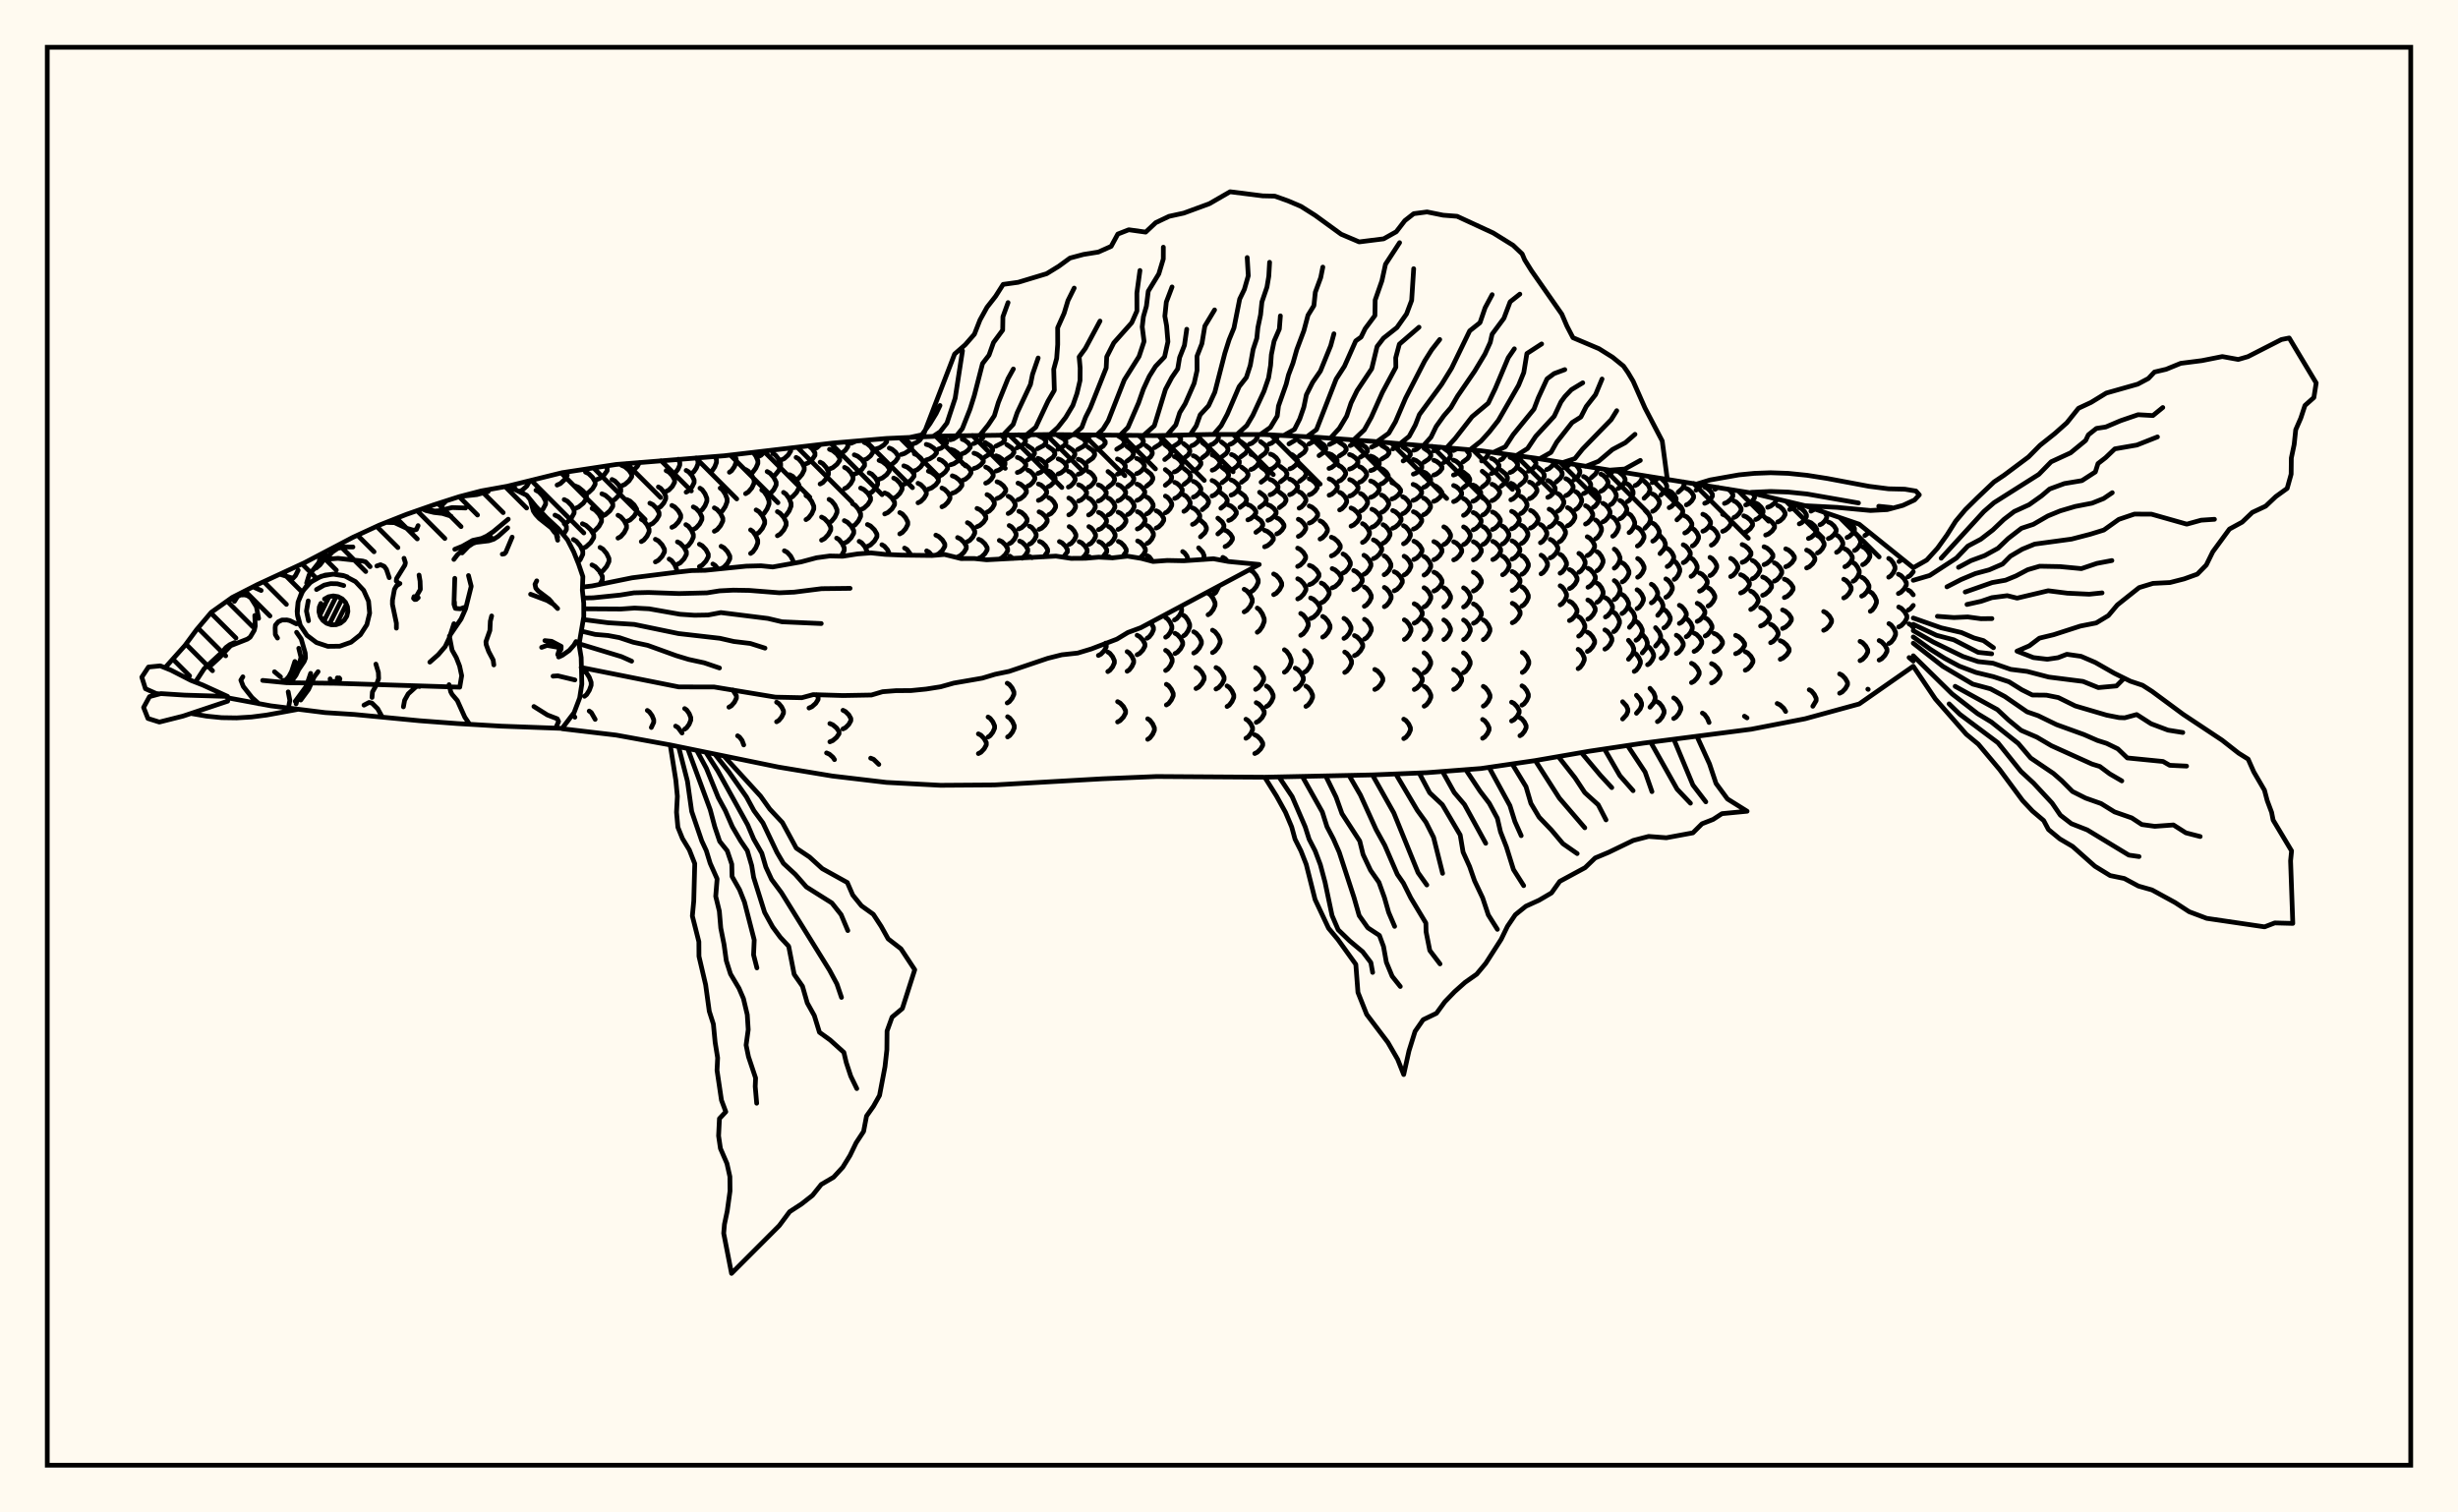 <svg xmlns="http://www.w3.org/2000/svg" width="520" height="320"><rect x="0" y="0" width="520" height="320" fill="floralwhite"/><rect x="10" y="10" width="500" height="300" stroke="black" stroke-width="1" fill="none"/><path stroke="black" stroke-width="1" fill="none" stroke-linecap="round" stroke-linejoin="round" d="
M 107.47 102.84 118.93 100.01 130.36 98.27 153.23 96.43 176.09 93.75 187.53 92.77 198.96 92.26 221.83 91.94 244.69 92.16 256.13 91.92 267.56 91.94 278.99 92.54 290.43 93.38 313.29 95.37 324.73 96.92 370.46 104.29 381.89 107 393.32 110.91 404.76 120.12 
M 404.76 140.96 393.32 148.94 381.89 152.07 370.46 154.29 347.59 157.24 336.16 158.95 324.73 160.93 313.29 162.6 301.86 163.48 290.43 163.95 267.56 164.44 244.69 164.29 233.26 164.77 210.39 166.07 198.96 166.15 187.53 165.54 176.09 164.19 164.66 162.29 141.79 157.61 130.36 155.53 118.92 154.18 
M 109.2 103.7 108.42 102.6 
M 121.62 151.75 121.2 151.11 
M 109.81 104 110.49 103.7 111.46 102.82 112.09 101.7 
M 114.39 108.24 114.88 107.7 115.43 106.67 115.43 106.03 114.88 105 114.04 104.09 113.38 103.73 
M 123.65 147.32 124.1 146.96 124.68 146.04 125.06 145 125.06 144.36 124.68 143.32 124.1 142.4 123.65 142.04 
M 125.91 152.2 125.09 150.76 124.65 150.44 
M 119.17 113.14 119.83 112.05 119.83 111.39 119.19 110.31 118.19 109.36 117.41 108.99 
M 117.86 102.63 118.55 102.31 119.43 101.5 120 100.57 119.91 99.86 
M 119.36 110.8 120.04 110.46 120.9 109.57 121.46 108.56 121.46 107.94 120.9 106.94 120.04 106.05 119.36 105.7 
M 122.26 118.99 122.76 118.39 123.29 117.29 123.29 116.6 122.76 115.5 121.94 114.52 121.3 114.14 
M 120.24 99.82 120.26 99.81 
M 121.58 107.62 122.38 107.29 123.41 106.45 124.07 105.5 124.07 104.91 123.41 103.95 122.38 103.11 121.58 102.78 
M 123.21 116.06 123.98 115.7 124.97 114.79 125.61 113.75 125.61 113.11 124.97 112.08 123.98 111.17 123.21 110.81 
M 126.89 123.65 127.44 122.64 127.44 121.96 126.85 120.86 125.94 119.9 125.23 119.52 
M 123.86 104.52 124.52 104.2 125.36 103.4 125.9 102.49 125.9 101.92 125.36 101.01 124.52 100.2 123.86 99.89 
M 125.26 112.54 125.9 112.21 126.72 111.34 127.25 110.36 127.25 109.76 126.72 108.78 125.9 107.91 125.26 107.57 
M 126.94 121.13 127.55 120.77 128.33 119.85 128.83 118.8 128.83 118.15 128.33 117.11 127.55 116.18 126.94 115.82 
M 126.08 101.54 126.84 101.23 127.82 100.46 128.45 99.59 128.45 99.05 128.13 98.61 
M 127.33 109.23 128.07 108.9 129.03 108.08 129.64 107.14 129.64 106.57 129.03 105.63 128.07 104.8 127.33 104.48 
M 128.36 98.61 128.47 98.56 
M 129.47 105.99 130.07 105.68 130.84 104.89 131.33 104 131.33 103.44 130.84 102.55 130.07 101.76 129.47 101.45 
M 130.74 113.85 131.32 113.53 132.06 112.68 132.54 111.73 132.54 111.14 132.06 110.19 131.32 109.35 130.74 109.02 
M 137.79 153.92 138.3 152.83 138.3 152.28 137.94 151.4 137.37 150.62 136.94 150.31 
M 131.49 102.79 132.18 102.5 133.07 101.74 133.64 100.89 133.64 100.36 133.07 99.5 132.18 98.74 131.49 98.45 
M 132.61 110.33 133.29 110.02 134.15 109.21 134.71 108.3 134.71 107.74 134.15 106.82 133.29 106.02 132.61 105.7 
M 133.59 99.67 134.13 99.39 134.83 98.67 135.28 97.85 
M 135.67 114.59 136.2 114.27 136.88 113.45 137.32 112.52 137.32 111.95 136.88 111.02 136.2 110.2 135.67 109.88 
M 137.48 111.04 138.11 110.73 138.91 109.93 139.43 109.03 139.43 108.47 138.91 107.57 138.11 106.77 137.48 106.46 
M 138.65 118.89 139.27 118.56 140.06 117.73 140.57 116.79 140.57 116.2 140.06 115.26 139.27 114.42 138.65 114.1 
M 144.29 155.09 143.43 153.92 142.93 153.63 
M 139.28 107.49 139.78 107.18 140.43 106.41 140.84 105.53 140.84 104.98 140.43 104.11 139.78 103.33 139.28 103.03 
M 143.09 121.08 143.13 120.4 142.72 119.45 142.07 118.61 141.56 118.28 
M 144.84 154.28 145.26 153.98 145.8 153.23 146.14 152.37 146.14 151.83 145.8 150.97 145.26 150.21 144.84 149.92 
M 140.93 103.97 141.51 103.67 142.24 102.91 142.71 102.04 142.71 101.5 142.24 100.64 141.51 99.87 140.93 99.58 
M 142.14 111.57 142.74 111.26 143.51 110.45 144.01 109.54 144.01 108.98 143.51 108.06 142.74 107.26 142.14 106.94 
M 143.32 119.39 143.93 119.07 144.71 118.24 145.21 117.31 145.21 116.73 144.71 115.8 143.93 114.97 143.32 114.65 
M 142.44 100.29 142.88 100 143.45 99.25 143.81 98.4 143.81 97.87 143.51 97.16 
M 145.1 115.74 145.61 115.42 146.26 114.59 146.68 113.66 146.68 113.08 146.26 112.15 145.61 111.32 145.1 111 
M 145.16 104.13 145.7 103.82 146.4 103.02 146.85 102.11 146.85 101.55 146.4 100.64 145.7 99.84 145.16 99.53 
M 146.67 112.03 147.26 111.7 148.01 110.87 148.49 109.93 148.49 109.35 148.01 108.4 147.26 107.57 146.67 107.25 
M 147.96 119.88 148.56 119.56 149.34 118.73 149.84 117.8 149.84 117.23 149.34 116.29 148.56 115.47 147.96 115.15 
M 146.35 100.13 146.77 99.82 147.31 99.03 147.66 98.14 147.66 97.58 147.39 96.87 
M 148.08 108.19 148.55 107.86 149.15 107.01 149.54 106.04 149.54 105.44 149.15 104.47 148.55 103.62 148.08 103.29 
M 151.91 120.4 151.31 119.65 150.81 119.33 
M 151.12 112.41 151.7 112.08 152.44 111.21 152.92 110.23 152.92 109.63 152.44 108.65 151.7 107.79 151.12 107.45 
M 152.55 120.32 153.15 120 153.91 119.18 154.4 118.24 154.4 117.66 153.91 116.73 153.15 115.9 152.55 115.58 
M 154.21 149.62 154.72 149.33 155.37 148.58 155.79 147.73 155.79 147.21 155.01 145.95 
M 150.22 99.93 150.65 99.61 151.21 98.78 151.57 97.84 151.57 97.26 151.31 96.58 
M 152.36 108.44 152.83 108.09 153.43 107.19 153.82 106.17 153.82 105.54 153.43 104.52 152.83 103.62 152.36 103.27 
M 157.34 157.61 156.99 156.67 156.46 155.96 156.04 155.68 
M 154.31 99.92 154.77 99.59 155.37 98.73 155.75 97.76 155.75 97.16 155.36 96.18 
M 158.79 117.1 159.27 116.76 159.89 115.9 160.3 114.91 160.3 114.3 159.89 113.32 159.27 112.45 158.79 112.11 
M 155.75 96.18 155.86 96.12 
M 157.73 104.45 158.31 104.1 159.06 103.22 159.54 102.21 159.54 101.58 159.06 100.58 158.31 99.69 157.73 99.34 
M 159.96 113.03 160.55 112.68 161.29 111.79 161.77 110.77 161.77 110.15 161.29 109.13 160.55 108.24 159.96 107.89 
M 158.77 100.22 159.27 99.89 159.91 99.03 160.33 98.07 160.33 97.47 159.91 96.5 159.33 95.72 
M 161.15 108.98 161.65 108.62 162.28 107.69 162.69 106.65 162.69 106 162.28 104.96 161.65 104.03 161.15 103.67 
M 164.29 152.71 164.76 152.43 165.36 151.71 165.75 150.89 165.75 150.39 165.36 149.57 164.76 148.85 164.29 148.57 
M 160.37 96.63 160.99 96.33 161.88 95.42 
M 162.29 104.84 162.91 104.5 163.69 103.62 164.2 102.62 164.2 102 163.69 101 162.91 100.12 162.29 99.77 
M 164.46 113.35 165.05 113 165.82 112.11 166.31 111.11 166.31 110.49 165.82 109.48 165.05 108.6 164.46 108.25 
M 167.74 119.18 167.75 118.59 167.27 117.66 166.52 116.84 165.94 116.53 
M 163.5 100.77 164.03 100.44 164.71 99.6 165.15 98.65 165.15 98.06 164.71 97.11 164.03 96.26 163.5 95.94 
M 165.76 109.39 166.27 109.04 166.93 108.13 167.35 107.1 167.35 106.47 166.93 105.44 166.27 104.53 165.76 104.18 
M 165.24 97.33 165.9 97.04 166.74 96.28 167.28 95.42 167.22 94.79 
M 167.05 105.4 167.69 105.07 168.5 104.2 169.03 103.22 169.03 102.62 168.5 101.64 167.69 100.77 167.05 100.44 
M 171.15 149.8 171.77 149.52 172.57 148.81 173.08 147.99 173.08 147.49 172.75 146.97 
M 168.42 101.51 168.98 101.19 169.68 100.37 170.14 99.43 170.14 98.86 169.68 97.92 168.98 97.1 168.42 96.78 
M 170.51 109.94 171.04 109.59 171.72 108.71 172.16 107.71 172.16 107.09 171.72 106.08 171.04 105.2 170.51 104.85 
M 170.3 98.21 170.98 97.93 171.85 97.18 172.41 96.34 172.41 95.82 171.85 94.98 171.09 94.34 
M 173.8 114.29 174.43 113.96 175.23 113.11 175.75 112.15 175.75 111.55 175.23 110.59 174.43 109.74 173.8 109.4 
M 175.56 156.95 176.18 156.69 176.98 156.01 177.5 155.25 177.5 154.78 176.98 154.02 176.18 153.35 175.56 153.09 
M 176.54 160.72 176.22 160.23 175.46 159.56 174.86 159.3 
M 172.23 94.99 172.81 94.73 173.57 94.05 
M 173.5 102.4 174.07 102.09 174.79 101.28 175.26 100.37 175.26 99.81 174.79 98.9 174.07 98.1 173.5 97.78 
M 175.39 110.61 175.93 110.27 176.63 109.41 177.07 108.44 177.07 107.84 176.63 106.86 175.93 106 175.39 105.66 
M 177.95 117.68 178.6 116.49 178.6 115.91 178.17 114.99 177.51 114.17 176.99 113.85 
M 178.34 154.22 178.87 153.96 179.56 153.27 180 152.49 180 152.01 179.56 151.23 178.87 150.55 178.34 150.28 
M 175.48 99.23 176.18 98.95 177.07 98.22 177.64 97.4 177.64 96.89 177.07 96.07 176.18 95.34 175.48 95.06 
M 178.62 114.92 179.26 114.59 180.08 113.76 180.61 112.83 180.61 112.24 180.08 111.31 179.26 110.48 178.62 110.15 
M 177.52 96.14 178.11 95.88 178.87 95.23 179.36 94.49 179.36 94.03 179.01 93.5 
M 178.67 103.39 179.25 103.09 179.99 102.3 180.46 101.42 180.46 100.87 179.99 99.98 179.25 99.2 178.67 98.89 
M 180.36 111.37 180.91 111.04 181.61 110.21 182.07 109.26 182.07 108.68 181.61 107.73 180.91 106.9 180.36 106.57 
M 183.39 117.04 183.39 116.55 182.96 115.64 182.28 114.84 181.76 114.53 
M 180.04 93.79 181.12 93.32 
M 180.73 100.32 181.43 100.04 182.32 99.33 182.9 98.52 182.9 98.02 182.32 97.22 181.43 96.51 180.73 96.23 
M 182.07 107.84 182.74 107.53 183.61 106.73 184.17 105.83 184.17 105.27 183.61 104.36 182.74 103.57 182.07 103.26 
M 183.51 115.61 184.16 115.29 184.99 114.48 185.52 113.57 185.52 113 184.99 112.09 184.16 111.28 183.51 110.97 
M 185.92 161.73 184.82 160.66 184.19 160.41 
M 182.84 97.31 183.43 97.06 184.19 96.42 184.67 95.69 184.67 95.23 184.19 94.5 183.43 93.86 182.84 93.61 
M 183.88 104.42 184.45 104.12 185.19 103.36 185.67 102.49 185.67 101.96 185.19 101.1 184.45 100.33 183.88 100.04 
M 188.21 117.34 187.77 116.34 187.09 115.56 186.57 115.25 
M 185.36 94.97 186.07 94.75 186.98 94.16 187.57 93.5 187.57 93.1 187.29 92.79 
M 185.97 101.4 186.67 101.13 187.57 100.43 188.15 99.64 188.15 99.16 187.57 98.37 186.67 97.67 185.97 97.4 
M 187.16 108.74 187.84 108.44 188.7 107.67 189.25 106.79 189.25 106.24 188.7 105.37 187.84 104.59 187.16 104.29 
M 188.13 98.46 188.72 98.21 189.47 97.58 189.96 96.85 189.96 96.41 189.47 95.69 188.72 95.05 188.13 94.8 
M 189.06 105.42 189.63 105.13 190.36 104.39 190.84 103.54 190.84 103.02 190.36 102.18 189.63 101.44 189.06 101.15 
M 190.35 112.96 190.9 112.65 191.59 111.87 192.04 110.98 192.04 110.43 191.59 109.54 190.9 108.75 190.35 108.45 
M 192.77 117.47 191.88 116.26 191.36 115.96 
M 190.67 96.16 191.38 95.93 192.29 95.35 192.87 94.7 192.87 94.29 192.29 93.64 191.38 93.06 190.67 92.84 
M 191.21 102.47 191.9 102.21 192.79 101.53 193.37 100.75 193.37 100.28 192.79 99.51 191.9 98.82 191.21 98.56 
M 193.23 93.88 193.82 93.67 194.57 93.15 195.06 92.44 
M 193.44 99.63 194.03 99.39 194.78 98.76 195.27 98.05 195.27 97.61 194.78 96.9 194.03 96.27 193.44 96.03 
M 194.21 106.38 194.78 106.1 195.5 105.38 195.97 104.57 195.97 104.07 195.5 103.25 194.78 102.53 194.21 102.25 
M 197.15 117.53 196.55 116.84 196.04 116.55 
M 195.96 97.31 196.66 97.09 197.55 96.52 198.12 95.87 198.12 95.47 197.55 94.82 196.66 94.24 195.96 94.02 
M 196.4 103.49 197.08 103.23 197.96 102.57 198.52 101.82 198.52 101.36 197.96 100.61 197.08 99.94 196.4 99.68 
M 197.98 117.46 198.59 117.17 199.38 116.44 199.88 115.6 199.88 115.08 199.38 114.25 198.59 113.51 197.98 113.22 
M 198.49 95.03 199.07 94.83 199.8 94.3 200.27 93.7 200.27 93.33 199.8 92.73 199.14 92.26 
M 198.68 100.72 199.25 100.48 199.98 99.86 200.46 99.17 200.46 98.74 199.98 98.04 199.25 97.43 198.68 97.19 
M 199.27 107.23 199.82 106.96 200.52 106.27 200.97 105.49 200.97 105.01 200.52 104.22 199.82 103.53 199.27 103.26 
M 201.05 93.05 201.72 92.86 202.75 92.19 
M 201.12 98.33 201.79 98.11 202.65 97.54 203.2 96.9 203.2 96.5 202.65 95.86 201.79 95.29 201.12 95.07 
M 201.46 104.36 202.11 104.11 202.95 103.47 203.49 102.74 203.49 102.29 202.95 101.56 202.11 100.92 201.46 100.67 
M 202.58 117.84 203.17 117.56 203.93 116.85 204.42 116.04 204.42 115.54 203.93 114.73 203.17 114.01 202.58 113.73 
M 203.57 95.99 204.11 95.78 204.81 95.25 205.26 94.65 205.26 94.28 204.81 93.68 204.11 93.15 203.57 92.94 
M 203.73 101.6 204.27 101.37 204.97 100.77 205.42 100.08 205.42 99.66 204.97 98.98 204.27 98.38 203.73 98.14 
M 204.66 114.6 205.16 114.33 205.8 113.63 206.21 112.84 206.21 112.35 205.8 111.55 205.16 110.85 204.66 110.58 
M 205.97 93.86 207.42 93.16 207.94 92.6 207.94 92.25 207.79 92.09 
M 206.05 99.12 206.69 98.9 207.5 98.34 208.03 97.7 208.03 97.31 207.5 96.67 206.69 96.1 206.05 95.88 
M 206.69 111.44 207.29 111.17 208.06 110.5 208.56 109.74 208.56 109.26 208.06 108.5 207.29 107.83 206.69 107.57 
M 207.05 118.11 207.63 117.84 208.37 117.14 208.84 116.35 208.84 115.86 208.37 115.07 207.63 114.37 207.05 114.1 
M 206.98 159.44 207.52 159.16 208.21 158.43 208.66 157.61 208.66 157.1 208.21 156.28 207.52 155.55 206.98 155.27 
M 208.39 96.67 209.57 95.94 209.99 95.33 209.99 94.96 209.57 94.36 208.39 93.62 
M 208.53 102.23 209.04 102 209.69 101.41 210.12 100.74 210.12 100.32 209.69 99.65 209.04 99.06 208.53 98.82 
M 208.81 108.37 209.31 108.11 209.95 107.47 210.36 106.73 210.36 106.28 209.95 105.55 209.31 104.9 208.81 104.65 
M 209.03 155.94 209.47 155.65 210.04 154.91 210.41 154.08 210.41 153.56 210.04 152.72 209.47 151.99 209.03 151.7 
M 210.67 94.41 212.04 93.71 212.54 93.15 212.54 92.8 211.72 92.02 
M 210.74 99.66 211.35 99.44 212.12 98.88 212.61 98.25 212.61 97.85 212.12 97.22 211.35 96.66 210.74 96.44 
M 210.93 105.47 211.52 105.23 212.28 104.61 212.77 103.91 212.77 103.48 212.28 102.78 211.52 102.17 210.93 101.93 
M 211.41 118.28 211.98 118.01 212.7 117.32 213.17 116.55 213.17 116.07 212.7 115.29 211.98 114.61 211.41 114.34 
M 212.94 92.14 213.3 92.01 
M 212.98 97.1 214.09 96.37 214.5 95.77 214.5 95.4 214.09 94.8 212.98 94.06 
M 213.28 108.65 213.76 108.4 214.38 107.77 214.77 107.04 214.77 106.6 214.38 105.88 213.76 105.24 213.28 104.99 
M 213.5 115.04 213.97 114.78 214.57 114.11 214.96 113.35 214.96 112.88 214.57 112.12 213.97 111.45 213.5 111.19 
M 214.29 118.16 213.64 117.67 
M 213.08 148.73 213.54 148.45 214.12 147.72 214.5 146.9 214.5 146.38 214.12 145.56 213.54 144.83 213.08 144.55 
M 213.16 155.92 213.61 155.63 214.2 154.88 214.57 154.04 214.57 153.52 214.2 152.67 213.61 151.93 213.16 151.64 
M 215.16 94.75 216.48 94.05 216.95 93.49 216.95 93.14 216.48 92.57 215.5 91.99 
M 215.22 99.97 215.8 99.76 216.54 99.2 217.02 98.57 217.02 98.18 216.54 97.55 215.8 96.99 215.22 96.77 
M 215.36 105.73 215.93 105.49 216.67 104.88 217.14 104.19 217.14 103.76 216.67 103.07 215.93 102.46 215.36 102.22 
M 215.54 111.91 216.11 111.65 216.83 111 217.29 110.27 217.29 109.81 216.83 109.07 216.11 108.42 215.54 108.17 
M 216.26 118.1 216.96 117.43 217.42 116.66 217.42 116.19 216.96 115.42 216.25 114.74 215.7 114.48 
M 217.34 92.39 218.12 91.97 
M 217.38 97.34 218.46 96.61 218.85 96.01 218.85 95.64 218.46 95.04 217.38 94.31 
M 217.46 102.83 217.93 102.6 218.54 102.02 218.93 101.36 218.93 100.95 218.54 100.29 217.93 99.7 217.46 99.48 
M 217.78 115.13 218.24 114.87 218.83 114.21 219.21 113.46 219.21 112.99 218.83 112.24 218.24 111.57 217.78 111.32 
M 218.32 118 217.87 117.73 
M 219.51 94.94 220.8 94.25 221.26 93.68 221.26 93.33 220.8 92.76 219.51 92.07 
M 219.58 100.16 220.14 99.94 220.86 99.39 221.33 98.76 221.33 98.37 220.86 97.74 220.14 97.19 219.58 96.97 
M 219.68 105.87 220.24 105.64 220.96 105.03 221.42 104.35 221.42 103.92 220.96 103.24 220.24 102.63 219.68 102.4 
M 219.82 112 220.37 111.75 221.08 111.1 221.54 110.37 221.54 109.92 221.08 109.19 220.37 108.55 219.82 108.29 
M 220.83 117.82 221.63 116.72 221.63 116.25 221.18 115.49 220.47 114.81 219.92 114.55 
M 221.64 92.53 222.59 91.95 
M 221.7 97.5 222.76 96.76 223.15 96.17 223.15 95.8 222.76 95.2 221.7 94.46 
M 221.77 102.96 222.23 102.74 222.83 102.16 223.22 101.5 223.22 101.09 222.83 100.44 222.23 99.85 221.77 99.63 
M 221.88 108.89 222.35 108.65 222.94 108.02 223.32 107.32 223.32 106.88 222.94 106.17 222.35 105.54 221.88 105.3 
M 223.79 95.06 225.05 94.36 225.5 93.79 225.5 93.44 225.05 92.87 223.79 92.17 
M 223.86 100.28 224.42 100.06 225.13 99.51 225.59 98.88 225.59 98.49 225.13 97.86 224.42 97.31 223.86 97.09 
M 224.96 117.89 225.82 116.75 225.82 116.28 225.37 115.52 224.67 114.85 224.12 114.58 
M 225.85 92.6 226.81 92 
M 225.96 97.6 227.01 96.86 227.39 96.26 227.39 95.89 227.01 95.29 225.96 94.55 
M 226.02 103.05 226.49 102.82 227.07 102.24 227.45 101.59 227.45 101.18 227.07 100.53 226.49 99.95 226.02 99.72 
M 226.11 108.94 226.57 108.7 227.15 108.08 227.53 107.37 227.53 106.94 227.15 106.23 226.57 105.61 226.11 105.37 
M 226.19 115.19 226.65 114.94 227.23 114.28 227.61 113.54 227.61 113.08 227.23 112.33 226.65 111.67 226.19 111.42 
M 227.99 95.11 229.24 94.41 229.69 93.83 229.69 93.47 229.24 92.9 227.99 92.19 
M 228.09 100.35 228.64 100.13 229.35 99.57 229.8 98.95 229.8 98.56 229.35 97.93 228.64 97.37 228.09 97.16 
M 228.17 106.01 228.72 105.78 229.42 105.18 229.87 104.5 229.87 104.08 229.42 103.4 228.72 102.8 228.17 102.56 
M 228.9 118.12 229.54 117.51 229.99 116.76 229.99 116.29 229.54 115.53 228.84 114.86 228.3 114.6 
M 230.01 92.61 230.89 92.05 
M 230.16 97.65 231.2 96.91 231.58 96.3 231.58 95.93 231.2 95.32 230.16 94.58 
M 230.23 103.09 230.69 102.86 231.27 102.28 231.65 101.63 231.65 101.22 231.27 100.57 230.69 99.99 230.23 99.77 
M 230.3 108.96 230.75 108.72 231.34 108.1 231.71 107.39 231.71 106.96 231.34 106.26 230.75 105.64 230.3 105.39 
M 230.36 115.19 230.82 114.94 231.4 114.28 231.77 113.54 231.77 113.08 231.4 112.34 230.82 111.68 230.36 111.42 
M 230.82 118.02 230.4 117.77 
M 232.15 95.11 233.37 94.4 233.82 93.81 233.82 93.45 233.37 92.87 232.15 92.15 
M 232.35 106.02 232.89 105.78 233.58 105.18 234.03 104.51 234.03 104.09 233.58 103.41 232.89 102.81 232.35 102.58 
M 232.41 112.06 232.95 111.82 233.64 111.18 234.09 110.46 234.09 110.01 233.64 109.29 232.95 108.65 232.41 108.4 
M 233.26 117.92 234.14 116.75 234.14 116.28 233.69 115.52 233 114.85 232.46 114.59 
M 232.37 138.68 232.91 138.4 233.6 137.69 234.04 136.88 234.04 136.37 233.88 136.07 
M 234.4 103.08 235.42 102.28 235.79 101.62 235.79 101.22 235.42 100.56 234.4 99.76 
M 234.45 108.94 234.9 108.7 235.48 108.08 235.85 107.38 235.85 106.94 235.48 106.24 234.9 105.62 234.45 105.38 
M 234.51 115.17 234.96 114.91 235.54 114.26 235.91 113.52 235.91 113.06 235.54 112.31 234.96 111.66 234.51 111.4 
M 234.99 118.01 234.55 117.75 
M 234.36 142.09 234.8 141.81 235.38 141.09 235.75 140.27 235.75 139.77 235.38 138.95 234.8 138.23 234.36 137.95 
M 236.24 95.05 237.44 94.32 237.88 93.73 237.88 93.37 237.44 92.78 236.36 92.1 
M 236.4 100.33 236.94 100.11 237.62 99.55 238.06 98.92 238.06 98.52 237.62 97.89 236.94 97.33 236.4 97.11 
M 236.48 105.98 237.01 105.74 237.7 105.14 238.14 104.46 238.14 104.04 237.7 103.37 237.01 102.77 236.48 102.53 
M 236.54 112.02 237.07 111.77 237.76 111.14 238.2 110.41 238.2 109.97 237.76 109.24 237.07 108.61 236.54 108.36 
M 237.49 117.79 238.26 116.71 238.26 116.24 237.81 115.48 237.13 114.81 236.59 114.55 
M 236.43 152.75 236.97 152.46 237.67 151.71 238.12 150.87 238.12 150.34 237.67 149.49 236.97 148.75 236.43 148.45 
M 238.12 92.43 238.68 92.11 
M 238.41 97.57 239.41 96.82 239.78 96.2 239.78 95.82 239.41 95.21 238.41 94.46 
M 238.5 103.01 239.51 102.21 239.87 101.55 239.87 101.15 239.51 100.49 238.5 99.69 
M 238.56 108.87 239 108.63 239.57 108.01 239.93 107.31 239.93 106.87 239.57 106.17 239 105.55 238.56 105.31 
M 238.45 142.02 238.89 141.74 239.46 141.01 239.83 140.2 239.83 139.69 239.46 138.87 238.89 138.15 238.45 137.87 
M 240.26 94.91 241.45 94.18 241.88 93.58 241.88 93.21 241.45 92.61 240.84 92.13 
M 240.46 100.22 240.99 100 241.66 99.44 242.1 98.8 242.1 98.41 241.66 97.77 240.99 97.21 240.46 96.99 
M 240.54 105.87 241.07 105.64 241.75 105.04 242.18 104.36 242.18 103.94 241.75 103.26 241.07 102.66 240.54 102.42 
M 240.61 111.92 241.14 111.68 241.81 111.04 242.25 110.31 242.25 109.87 241.81 109.14 241.14 108.5 240.61 108.25 
M 241.12 118.09 241.87 117.38 242.31 116.62 242.31 116.15 241.87 115.39 241.2 114.72 240.67 114.45 
M 240.56 138.53 241.09 138.25 241.77 137.54 242.21 136.73 242.21 136.22 241.77 135.41 241.09 134.69 240.56 134.41 
M 242.08 92.23 242.27 92.14 
M 242.42 97.42 243.41 96.66 243.77 96.04 243.77 95.66 243.41 95.04 242.42 94.28 
M 242.53 102.87 243.52 102.06 243.88 101.4 243.88 101 243.52 100.34 242.53 99.54 
M 242.59 108.73 243.03 108.49 243.59 107.87 243.95 107.17 243.95 106.73 243.59 106.03 243.03 105.41 242.59 105.17 
M 242.67 114.98 243.1 114.73 243.66 114.07 244.01 113.32 244.01 112.86 243.66 112.12 243.1 111.46 242.67 111.2 
M 243.83 118.77 243.16 117.84 242.73 117.58 
M 242.67 135.04 243.11 134.76 243.66 134.05 244.02 133.25 244.02 132.75 243.45 131.68 
M 242.8 156.42 243.25 156.13 243.84 155.37 244.22 154.52 244.22 153.99 243.84 153.13 243.25 152.37 242.8 152.08 
M 244.23 94.72 245.41 93.98 245.83 93.37 245.83 93 245.11 92.15 
M 244.6 111.73 245.11 111.48 245.77 110.84 246.2 110.12 246.2 109.68 245.77 108.95 245.11 108.32 244.6 108.07 
M 246.4 97.23 247.38 96.46 247.74 95.84 247.74 95.45 247.38 94.83 246.4 94.07 
M 246.52 102.68 247.51 101.87 247.86 101.22 247.86 100.81 247.51 100.15 246.52 99.35 
M 246.55 108.5 246.98 108.26 247.53 107.65 247.89 106.95 247.89 106.52 247.53 105.82 246.98 105.2 246.55 104.96 
M 246.6 134.82 247.03 134.54 247.57 133.82 247.91 133.01 247.91 132.5 247.57 131.69 247.03 130.96 246.6 130.68 
M 246.59 141.86 247.04 141.57 247.61 140.83 247.98 139.99 247.98 139.47 247.61 138.63 247.04 137.89 246.59 137.6 
M 246.75 149.15 247.22 148.86 247.81 148.09 248.2 147.23 248.2 146.7 247.81 145.84 247.22 145.07 246.75 144.78 
M 248.18 94.5 249.35 93.75 249.78 93.14 249.78 92.76 249.24 92.06 
M 248.44 99.85 248.96 99.63 249.63 99.06 250.06 98.43 250.06 98.03 249.63 97.39 248.96 96.83 248.44 96.61 
M 248.51 105.46 249.02 105.23 249.68 104.63 250.11 103.96 250.11 103.54 249.68 102.87 249.02 102.28 248.51 102.05 
M 248.46 131.17 248.95 130.88 249.57 130.16 249.98 129.34 249.98 128.83 249.73 128.33 
M 248.58 138.28 249.1 137.99 249.77 137.25 250.2 136.4 250.2 135.88 249.77 135.03 249.1 134.29 248.58 133.99 
M 250.37 97.03 251.36 96.26 251.71 95.63 251.71 95.25 251.36 94.62 250.37 93.85 
M 250.5 102.47 251.49 101.67 251.85 101.02 251.85 100.61 251.49 99.96 250.5 99.16 
M 250.46 108.19 250.88 107.95 251.43 107.35 251.78 106.66 251.78 106.24 251.43 105.56 250.88 104.95 250.46 104.72 
M 251.41 118.59 251.09 117.64 250.59 116.97 250.2 116.7 
M 250.4 134.53 250.81 134.23 251.34 133.48 251.68 132.63 251.68 132.1 251.34 131.25 250.81 130.5 250.4 130.2 
M 252.13 94.3 252.65 94.08 253.32 93.54 253.75 92.92 253.75 92.54 253.35 91.98 
M 252.43 99.65 252.95 99.43 253.62 98.87 254.05 98.23 254.05 97.84 253.62 97.2 252.95 96.64 252.43 96.42 
M 252.45 105.19 252.97 104.96 253.63 104.38 254.05 103.72 254.05 103.31 253.63 102.65 252.97 102.07 252.45 101.84 
M 252.28 110.95 252.77 110.72 253.41 110.11 253.82 109.42 253.82 108.99 253.41 108.3 252.77 107.69 252.28 107.46 
M 252.54 138.17 253.06 137.87 253.73 137.08 254.16 136.2 254.16 135.65 253.73 134.76 253.06 133.98 252.54 133.67 
M 253.02 145.68 253.58 145.38 254.28 144.6 254.74 143.72 254.74 143.18 254.28 142.3 253.58 141.52 253.02 141.22 
M 254.36 96.85 255.36 96.08 255.72 95.45 255.72 95.06 255.36 94.43 254.36 93.66 
M 254.34 107.84 255.32 107.02 255.67 106.36 255.67 105.95 255.32 105.29 254.34 104.47 
M 253.97 113.58 254.89 112.73 255.22 112.04 255.22 111.61 254.89 110.92 253.97 110.08 
M 254.6 118.38 254.74 117.57 254.43 116.83 253.57 115.91 
M 256.13 94.13 256.66 93.91 257.33 93.36 257.77 92.74 257.77 92.36 257.46 91.92 
M 256.45 99.49 256.98 99.27 257.65 98.71 258.09 98.07 258.09 97.68 257.65 97.04 256.98 96.48 256.45 96.26 
M 256.41 104.94 256.93 104.72 257.6 104.15 258.03 103.5 258.03 103.1 257.6 102.45 256.93 101.88 256.41 101.66 
M 255.57 130.07 256.05 129.76 256.66 128.97 257.05 128.08 257.05 127.52 256.66 126.63 256.05 125.84 255.57 125.53 
M 256.51 138.08 257.03 137.75 257.7 136.93 258.13 135.99 258.13 135.42 257.7 134.48 257.03 133.65 256.51 133.33 
M 257.25 145.78 257.8 145.48 258.51 144.69 258.96 143.79 258.96 143.24 258.51 142.34 257.8 141.55 257.25 141.24 
M 258.4 96.72 259.41 95.95 259.78 95.31 259.78 94.92 259.41 94.29 258.4 93.51 
M 258.53 102.12 259.54 101.33 259.91 100.7 259.91 100.3 259.54 99.66 258.53 98.88 
M 258.28 107.53 259.26 106.75 259.62 106.1 259.62 105.71 259.26 105.07 258.28 104.28 
M 257.64 112.97 258.58 112.16 258.92 111.51 258.92 111.1 258.58 110.44 257.64 109.63 
M 256.8 125.66 257.19 125.36 257.92 123.95 
M 259.59 149.48 260.05 149.19 260.63 148.43 261.01 147.57 261.01 147.04 260.63 146.18 260.05 145.43 259.59 145.13 
M 260.19 94.02 260.72 93.8 261.41 93.25 261.85 92.63 261.85 92.24 261.63 91.93 
M 260.52 99.38 261.05 99.16 261.74 98.6 262.18 97.97 262.18 97.58 261.74 96.94 261.05 96.38 260.52 96.16 
M 260.44 104.76 260.97 104.54 261.65 103.98 262.09 103.35 262.09 102.95 261.65 102.32 260.97 101.76 260.44 101.54 
M 259.93 110.12 260.45 109.9 261.12 109.33 261.55 108.69 261.55 108.29 261.12 107.65 260.45 107.08 259.93 106.86 
M 259.17 115.65 259.67 115.41 260.31 114.81 260.73 114.13 260.73 113.71 260.31 113.02 259.67 112.42 259.17 112.19 
M 259.69 118.77 259.18 118.2 258.69 117.93 
M 262.5 96.65 263.53 95.88 263.9 95.24 263.9 94.85 263.53 94.22 262.5 93.44 
M 262.64 102.04 263.66 101.26 264.03 100.62 264.03 100.23 263.66 99.6 262.64 98.82 
M 262.31 107.36 263.33 106.59 263.7 105.96 263.7 105.57 263.33 104.94 262.31 104.17 
M 263.58 156.2 264.03 155.93 264.61 155.22 264.98 154.43 264.98 153.94 264.61 153.15 264.03 152.45 263.58 152.17 
M 264.32 93.97 264.86 93.76 265.55 93.21 266 92.58 266 92.2 265.81 91.94 
M 264.65 99.34 265.18 99.12 265.87 98.56 266.32 97.92 266.32 97.53 265.87 96.9 265.18 96.34 264.65 96.12 
M 263.99 109.99 264.54 109.77 265.23 109.21 265.68 108.57 265.68 108.18 265.23 107.55 264.54 106.99 263.99 106.77 
M 263.21 129.46 263.76 129.13 264.47 128.3 264.92 127.35 264.92 126.77 264.47 125.83 263.76 124.99 263.21 124.67 
M 265.63 145.86 266.18 145.54 266.88 144.74 267.33 143.84 267.33 143.27 266.88 142.37 266.18 141.57 265.63 141.25 
M 265.76 152.84 266.3 152.55 267 151.83 267.45 151 267.45 150.49 267 149.67 266.3 148.95 265.76 148.66 
M 265.45 159.43 265.99 159.16 266.69 158.47 267.14 157.69 267.14 157.21 266.69 156.43 265.99 155.74 265.45 155.47 
M 266.66 96.63 267.68 95.86 268.05 95.23 268.05 94.84 267.68 94.2 266.66 93.43 
M 266.79 102.02 267.81 101.24 268.18 100.6 268.18 100.21 267.81 99.58 266.79 98.8 
M 266.47 107.35 267.5 106.58 267.88 105.95 267.88 105.56 267.5 104.93 266.47 104.15 
M 265.69 112.63 266.76 111.84 267.14 111.2 267.14 110.8 266.76 110.16 265.69 109.37 
M 264.65 125.19 265.14 124.88 265.77 124.11 266.18 123.23 266.18 122.69 265.77 121.81 265.14 121.03 264.65 120.73 
M 265.98 133.77 266.45 133.42 267.06 132.53 267.45 131.52 267.45 130.9 267.06 129.89 266.45 128.99 265.98 128.65 
M 267.93 149.47 268.39 149.18 268.97 148.43 269.34 147.58 269.34 147.05 268.97 146.2 268.39 145.45 267.93 145.15 
M 268.49 93.95 269.03 93.74 269.73 93.2 270.18 92.58 270.09 92.07 
M 268.77 99.29 269.31 99.07 270 98.51 270.44 97.88 270.44 97.49 270 96.86 269.31 96.3 268.77 96.08 
M 268.69 104.68 269.23 104.46 269.93 103.9 270.37 103.26 270.37 102.86 269.93 102.23 269.23 101.66 268.69 101.44 
M 268.23 110.09 268.79 109.86 269.5 109.29 269.97 108.64 269.97 108.24 269.5 107.59 268.79 107.02 268.23 106.8 
M 267.53 115.69 268.13 115.46 268.89 114.85 269.38 114.16 269.38 113.73 268.89 113.04 268.13 112.44 267.53 112.2 
M 270.88 101.94 271.89 101.16 272.25 100.52 272.25 100.13 271.89 99.49 270.88 98.71 
M 270.64 107.4 271.68 106.61 272.06 105.96 272.06 105.56 271.68 104.91 270.64 104.11 
M 270.11 112.96 270.6 112.73 271.22 112.14 271.63 111.47 271.63 111.05 271.22 110.38 270.6 109.79 270.11 109.56 
M 269.45 125.81 270 125.52 270.7 124.75 271.15 123.89 271.15 123.36 270.7 122.49 270 121.73 269.45 121.44 
M 271.72 142.23 272.18 141.9 272.77 141.08 273.15 140.14 273.15 139.56 272.77 138.62 272.18 137.8 271.72 137.47 
M 272.68 93.92 273.93 93.19 274.39 92.6 274.39 92.3 
M 272.87 99.2 273.4 98.98 274.09 98.43 274.53 97.8 274.53 97.41 274.09 96.78 273.4 96.23 272.87 96.01 
M 272.82 104.67 273.36 104.45 274.06 103.87 274.5 103.22 274.5 102.82 274.06 102.16 273.36 101.59 272.82 101.36 
M 274.02 145.85 274.57 145.54 275.27 144.76 275.72 143.88 275.72 143.33 275.27 142.45 274.57 141.67 274.02 141.36 
M 274.88 96.45 275.91 95.71 276.28 95.1 276.28 94.73 275.91 94.12 274.88 93.38 
M 274.93 101.83 275.94 101.04 276.31 100.4 276.31 100 275.94 99.36 274.93 98.57 
M 274.84 107.51 275.3 107.28 275.89 106.68 276.27 106 276.27 105.58 275.89 104.9 275.3 104.3 274.84 104.07 
M 274.67 113.49 275.17 113.24 275.81 112.61 276.23 111.9 276.23 111.45 275.81 110.74 275.17 110.1 274.67 109.86 
M 274.52 119.84 275.06 119.58 275.76 118.9 276.21 118.14 276.21 117.67 275.76 116.9 275.06 116.23 274.52 115.97 
M 274.54 126.72 275.1 126.43 275.81 125.69 276.27 124.84 276.27 124.32 275.81 123.48 275.1 122.74 274.54 122.45 
M 275.17 134.42 275.69 134.11 276.34 133.3 276.76 132.39 276.76 131.83 276.34 130.91 275.69 130.11 275.17 129.79 
M 275.97 142.22 276.43 141.91 277.03 141.11 277.41 140.21 277.41 139.65 277.03 138.75 276.43 137.96 275.97 137.65 
M 276.27 149.46 276.73 149.17 277.31 148.42 277.68 147.58 277.68 147.05 277.31 146.2 276.73 145.46 276.27 145.16 
M 276.92 93.94 278.19 93.23 278.66 92.53 
M 276.97 104.69 277.52 104.46 278.22 103.87 278.67 103.2 278.67 102.79 278.22 102.12 277.52 101.53 276.97 101.3 
M 276.97 110.68 277.55 110.43 278.29 109.8 278.76 109.09 278.76 108.64 278.29 107.93 277.55 107.3 276.97 107.05 
M 277.01 123.7 277.66 123.42 278.49 122.71 279.02 121.91 279.02 121.41 278.49 120.6 277.66 119.89 277.01 119.62 
M 277.27 130.87 277.9 130.57 278.7 129.81 279.22 128.95 279.22 128.42 278.7 127.56 277.9 126.8 277.27 126.51 
M 279.05 96.4 280.09 95.68 280.47 95.09 280.47 94.72 280.09 94.14 279.05 93.42 
M 279.27 114.05 279.77 113.78 280.41 113.11 280.82 112.36 280.82 111.89 280.41 111.13 279.77 110.46 279.27 110.2 
M 279.53 127.53 280.07 127.25 280.75 126.52 281.19 125.7 281.19 125.19 280.75 124.37 280.07 123.64 279.53 123.36 
M 279.82 134.8 280.32 134.5 280.96 133.74 281.37 132.88 281.37 132.34 280.96 131.48 280.32 130.72 279.82 130.42 
M 281.24 94.04 282.54 93.37 283 92.84 
M 281.16 99.11 281.71 98.9 282.42 98.36 282.88 97.74 282.88 97.36 282.42 96.75 281.71 96.2 281.16 95.99 
M 281.19 104.78 281.75 104.55 282.46 103.94 282.92 103.26 282.92 102.83 282.46 102.15 281.75 101.54 281.19 101.31 
M 281.66 117.62 282.26 117.35 283.04 116.66 283.54 115.88 283.54 115.4 283.04 114.61 282.26 113.92 281.66 113.66 
M 281.83 124.38 282.45 124.11 283.24 123.39 283.74 122.59 283.74 122.09 283.24 121.29 282.45 120.58 281.83 120.3 
M 283.33 96.48 284.41 95.78 284.8 95.2 284.8 94.85 284.41 94.28 283.33 93.57 
M 283.23 101.81 283.7 101.59 284.3 101.01 284.68 100.36 284.68 99.96 284.3 99.31 283.7 98.73 283.23 98.51 
M 283.41 107.89 283.89 107.63 284.5 106.99 284.89 106.26 284.89 105.81 284.5 105.07 283.89 104.43 283.41 104.18 
M 284.12 121.25 284.62 120.98 285.26 120.27 285.67 119.48 285.67 118.98 285.26 118.18 284.62 117.48 284.12 117.21 
M 284.32 135.07 284.8 134.78 285.42 134.04 285.81 133.21 285.81 132.69 285.42 131.86 284.8 131.12 284.32 130.83 
M 284.48 142.27 284.95 141.98 285.54 141.23 285.92 140.38 285.92 139.85 285.54 139.01 284.95 138.26 284.48 137.96 
M 285.66 94.27 286.99 93.61 287.4 93.16 
M 285.49 99.26 286.06 99.05 286.8 98.52 287.27 97.91 287.27 97.53 286.8 96.92 286.06 96.38 285.49 96.17 
M 285.52 104.96 286.09 104.73 286.82 104.12 287.3 103.43 287.3 103 286.82 102.31 286.09 101.7 285.52 101.46 
M 285.82 111.32 286.39 111.06 287.13 110.39 287.61 109.63 287.61 109.16 287.13 108.41 286.39 107.74 285.82 107.48 
M 286.38 124.77 286.96 124.5 287.71 123.79 288.19 122.99 288.19 122.49 287.71 121.69 286.96 120.98 286.38 120.7 
M 286.54 138.72 287.11 138.43 287.82 137.69 288.29 136.85 288.29 136.34 287.82 135.5 287.11 134.76 286.54 134.47 
M 287.77 96.74 288.88 96.04 289.29 95.48 289.29 95.13 288.88 94.56 287.77 93.87 
M 287.61 102.03 288.1 101.81 288.72 101.23 289.12 100.59 289.12 100.18 288.72 99.54 288.1 98.96 287.61 98.74 
M 287.81 108.13 288.29 107.88 288.91 107.23 289.31 106.5 289.31 106.04 288.91 105.31 288.29 104.66 287.81 104.41 
M 288.24 114.77 288.72 114.5 289.33 113.81 289.72 113.02 289.72 112.54 289.33 111.76 288.72 111.06 288.24 110.79 
M 288.55 121.51 289.02 121.24 289.63 120.54 290.02 119.74 290.02 119.25 289.63 118.45 289.02 117.75 288.55 117.48 
M 288.63 128.28 289.1 128 289.7 127.29 290.09 126.49 290.09 125.99 289.7 125.18 289.1 124.47 288.63 124.19 
M 288.66 135.22 289.12 134.93 289.72 134.2 290.1 133.38 290.1 132.87 289.72 132.04 289.12 131.32 288.66 131.03 
M 290.16 94.61 291.5 93.95 291.91 93.51 
M 289.96 99.57 290.55 99.37 291.31 98.83 291.79 98.22 291.79 97.85 291.31 97.24 290.55 96.71 289.96 96.5 
M 289.96 105.24 290.55 105 291.3 104.4 291.78 103.71 291.78 103.29 291.3 102.6 290.55 101.99 289.96 101.76 
M 290.23 111.56 290.8 111.3 291.54 110.63 292.02 109.88 292.02 109.42 291.54 108.66 290.8 108 290.23 107.74 
M 290.55 118.2 291.11 117.93 291.84 117.24 292.31 116.45 292.31 115.97 291.84 115.18 291.11 114.49 290.55 114.22 
M 290.84 145.87 291.39 145.59 292.09 144.85 292.54 144.02 292.54 143.5 292.09 142.67 291.39 141.93 290.84 141.64 
M 292.31 97.13 293.44 96.44 293.85 95.87 293.85 95.52 293.44 94.95 292.31 94.26 
M 292.15 102.4 292.64 102.18 293.28 101.61 293.69 100.96 293.69 100.57 293.28 99.92 292.64 99.36 292.15 99.13 
M 292.27 108.4 292.76 108.15 293.38 107.52 293.78 106.79 293.78 106.35 293.38 105.63 292.76 104.99 292.27 104.74 
M 292.59 114.93 293.06 114.66 293.67 113.98 294.06 113.21 294.06 112.73 293.67 111.96 293.06 111.28 292.59 111.01 
M 292.82 121.6 293.28 121.33 293.87 120.64 294.25 119.85 294.25 119.36 293.87 118.57 293.28 117.87 292.82 117.6 
M 292.87 128.36 293.33 128.08 293.92 127.37 294.3 126.57 294.3 126.07 293.92 125.27 293.33 124.56 292.87 124.28 
M 294.66 94.98 296 94.31 296.38 93.88 
M 294.47 105.57 295.06 105.34 295.81 104.74 296.3 104.06 296.3 103.64 295.81 102.97 295.06 102.37 294.47 102.13 
M 294.63 111.77 295.2 111.51 295.94 110.86 296.41 110.12 296.41 109.66 295.94 108.93 295.2 108.27 294.63 108.02 
M 294.96 125 295.51 124.73 296.21 124.03 296.67 123.23 296.67 122.74 296.21 121.95 295.51 121.24 294.96 120.97 
M 296.84 97.53 297.95 96.83 298.36 96.25 298.36 95.9 297.95 95.32 296.84 94.62 
M 296.75 108.69 297.23 108.44 297.85 107.82 298.25 107.11 298.25 106.67 297.85 105.97 297.23 105.34 296.75 105.1 
M 296.92 115.05 297.39 114.79 297.99 114.12 298.37 113.37 298.37 112.9 297.99 112.15 297.39 111.48 296.92 111.22 
M 297.05 121.65 297.51 121.38 298.1 120.69 298.47 119.91 298.47 119.42 298.1 118.64 297.51 117.95 297.05 117.68 
M 297.09 135.3 297.54 135.02 298.13 134.3 298.5 133.48 298.5 132.97 298.13 132.15 297.54 131.42 297.09 131.14 
M 296.97 156.27 297.43 155.99 298.01 155.28 298.38 154.47 298.38 153.97 298.01 153.16 297.43 152.44 296.97 152.16 
M 299.09 95.26 299.65 95.08 300.68 94.23 
M 299 100.32 299.57 100.1 300.31 99.57 300.79 98.96 300.79 98.58 300.31 97.97 299.57 97.43 299 97.22 
M 298.95 105.88 299.53 105.65 300.27 105.06 300.75 104.39 300.75 103.97 300.27 103.3 299.53 102.71 298.95 102.48 
M 299.01 111.95 299.58 111.7 300.3 111.06 300.77 110.33 300.77 109.89 300.3 109.16 299.58 108.52 299.01 108.27 
M 299.11 118.38 299.66 118.12 300.37 117.44 300.83 116.68 300.83 116.21 300.37 115.44 299.66 114.77 299.11 114.5 
M 299.18 131.85 299.73 131.57 300.43 130.86 300.88 130.05 300.88 129.55 300.43 128.74 299.73 128.02 299.18 127.74 
M 299.2 145.88 299.74 145.59 300.44 144.86 300.89 144.03 300.89 143.51 300.44 142.68 299.74 141.95 299.2 141.66 
M 301.25 97.8 302.31 97.09 302.7 96.5 302.7 96.14 302.31 95.56 301.25 94.84 
M 301.18 103.12 301.66 102.9 302.27 102.33 302.66 101.69 302.66 101.29 302.27 100.65 301.66 100.09 301.18 99.87 
M 301.16 108.91 301.63 108.68 302.24 108.06 302.63 107.36 302.63 106.93 302.24 106.24 301.63 105.62 301.16 105.38 
M 301.26 121.68 301.72 121.41 302.3 120.72 302.68 119.95 302.68 119.47 302.3 118.69 301.72 118.01 301.26 117.74 
M 301.27 128.41 301.73 128.14 302.31 127.43 302.69 126.63 302.69 126.13 302.31 125.33 301.73 124.63 301.27 124.35 
M 301.27 135.31 301.72 135.03 302.31 134.31 302.68 133.49 302.68 132.98 302.31 132.16 301.72 131.44 301.27 131.16 
M 301.27 142.34 301.72 142.05 302.3 141.32 302.67 140.48 302.67 139.97 302.3 139.14 301.72 138.4 301.27 138.11 
M 301.29 149.42 301.75 149.13 302.33 148.4 302.7 147.57 302.7 147.06 302.33 146.23 301.75 145.5 301.29 145.21 
M 303.35 95.39 303.9 95.2 304.69 94.59 
M 303.34 100.51 303.89 100.3 304.6 99.75 305.06 99.14 305.06 98.76 304.6 98.14 303.89 97.6 303.34 97.38 
M 303.31 106.08 303.87 105.85 304.59 105.26 305.05 104.59 305.05 104.17 304.59 103.51 303.87 102.92 303.31 102.69 
M 303.34 118.43 303.89 118.17 304.6 117.5 305.05 116.74 305.05 116.28 304.6 115.52 303.89 114.85 303.34 114.59 
M 303.36 125.05 303.91 124.78 304.61 124.08 305.06 123.3 305.06 122.81 304.61 122.02 303.91 121.33 303.36 121.06 
M 305.45 97.86 306.48 97.14 306.85 96.54 306.85 96.18 306.48 95.58 305.45 94.86 
M 305.45 115.21 305.91 114.95 306.49 114.3 306.87 113.56 306.87 113.11 306.49 112.37 305.91 111.72 305.45 111.47 
M 305.46 128.42 305.91 128.15 306.49 127.44 306.87 126.64 306.87 126.15 306.49 125.35 305.91 124.65 305.46 124.37 
M 305.45 135.32 305.9 135.04 306.49 134.31 306.86 133.5 306.86 132.99 306.49 132.17 305.9 131.45 305.45 131.17 
M 307.46 95.33 308.29 94.92 
M 307.49 100.51 308.03 100.3 308.71 99.75 309.15 99.12 309.15 98.74 308.71 98.12 308.03 97.57 307.49 97.35 
M 307.52 106.13 308.06 105.9 308.76 105.3 309.21 104.63 309.21 104.21 308.76 103.54 308.06 102.95 307.52 102.72 
M 307.54 118.46 308.09 118.2 308.78 117.53 309.23 116.77 309.23 116.31 308.78 115.55 308.09 114.89 307.54 114.63 
M 307.53 145.87 308.08 145.59 308.77 144.85 309.22 144.02 309.22 143.51 308.77 142.68 308.08 141.94 307.53 141.66 
M 309.49 97.74 310.48 97 310.84 96.41 310.84 96.04 310.1 95.08 
M 309.56 103.2 310.57 102.39 310.94 101.74 310.94 101.34 310.57 100.68 309.56 99.88 
M 309.61 109.04 310.06 108.8 310.64 108.18 311.01 107.48 311.01 107.05 310.64 106.35 310.06 105.74 309.61 105.5 
M 309.63 115.22 310.08 114.97 310.66 114.32 311.03 113.58 311.03 113.12 310.66 112.38 310.08 111.73 309.63 111.48 
M 309.63 128.43 310.08 128.15 310.66 127.45 311.04 126.65 311.04 126.15 310.66 125.35 310.08 124.65 309.63 124.37 
M 309.63 135.33 310.08 135.05 310.66 134.33 311.04 133.51 311.04 133 310.66 132.19 310.08 131.46 309.63 131.18 
M 309.61 142.33 310.06 142.05 310.64 141.31 311.02 140.48 311.02 139.97 310.64 139.14 310.06 138.4 309.61 138.12 
M 311.61 106.06 312.14 105.83 312.82 105.23 313.26 104.55 313.26 104.13 312.82 103.45 312.14 102.85 311.61 102.61 
M 311.67 112.1 312.21 111.85 312.89 111.22 313.34 110.5 313.34 110.05 312.89 109.33 312.21 108.69 311.67 108.44 
M 311.7 118.45 312.24 118.19 312.93 117.52 313.37 116.76 313.37 116.29 312.93 115.54 312.24 114.87 311.7 114.61 
M 311.7 125.05 312.24 124.78 312.94 124.09 313.38 123.3 313.38 122.82 312.94 122.03 312.24 121.34 311.7 121.07 
M 311.71 131.87 312.25 131.6 312.94 130.88 313.39 130.07 313.39 129.57 312.94 128.76 312.25 128.05 311.71 127.77 
M 313.45 97.53 314.44 96.79 314.79 96.19 314.64 95.56 
M 313.57 103.05 314.57 102.24 314.93 101.58 314.93 101.17 314.57 100.51 313.57 99.7 
M 313.69 108.96 314.13 108.72 314.7 108.09 315.06 107.39 315.06 106.95 314.7 106.25 314.13 105.62 313.69 105.38 
M 313.75 115.18 314.2 114.93 314.77 114.27 315.14 113.53 315.14 113.07 314.77 112.33 314.2 111.68 313.75 111.42 
M 313.8 135.34 314.25 135.05 314.83 134.33 315.2 133.51 315.2 133 314.83 132.18 314.25 131.46 313.8 131.17 
M 313.8 149.41 314.25 149.12 314.83 148.4 315.21 147.57 315.21 147.06 314.83 146.23 314.25 145.5 313.8 145.22 
M 313.65 156.2 314.09 155.93 314.65 155.24 315.02 154.46 315.02 153.97 314.65 153.19 314.09 152.49 313.65 152.22 
M 315.5 100.19 316.02 99.97 316.68 99.41 317.11 98.78 317.11 98.39 316.68 97.76 316.02 97.2 315.5 96.98 
M 315.64 105.93 316.16 105.69 316.83 105.09 317.27 104.4 317.27 103.98 316.83 103.29 316.16 102.69 315.64 102.45 
M 315.75 112.02 316.28 111.77 316.96 111.13 317.4 110.4 317.4 109.95 316.96 109.23 316.28 108.58 315.75 108.33 
M 315.81 118.39 316.34 118.13 317.03 117.46 317.47 116.7 317.47 116.23 317.03 115.47 316.34 114.8 315.81 114.54 
M 317.41 97.31 317.84 97.11 318.67 96.1 
M 317.57 102.87 318.55 102.05 318.91 101.39 318.91 100.98 318.55 100.31 317.57 99.5 
M 317.83 115.1 318.27 114.84 318.84 114.18 319.2 113.43 319.2 112.97 318.84 112.23 318.27 111.57 317.83 111.31 
M 317.88 121.61 318.32 121.34 318.89 120.66 319.26 119.88 319.26 119.4 318.89 118.63 318.32 117.95 317.88 117.68 
M 319.45 99.97 319.97 99.75 320.63 99.19 321.05 98.56 321.05 98.16 320.63 97.53 319.97 96.97 319.45 96.75 
M 319.63 105.75 320.14 105.51 320.81 104.9 321.24 104.21 321.24 103.78 320.81 103.09 320.14 102.48 319.63 102.25 
M 319.79 111.89 320.31 111.64 320.98 110.99 321.41 110.26 321.41 109.81 320.98 109.08 320.31 108.43 319.79 108.18 
M 319.88 118.3 320.41 118.04 321.09 117.36 321.53 116.6 321.53 116.13 321.09 115.37 320.41 114.7 319.88 114.43 
M 319.91 124.92 320.44 124.65 321.13 123.95 321.57 123.16 321.57 122.68 321.13 121.89 320.44 121.19 319.91 120.92 
M 319.93 131.76 320.47 131.48 321.15 130.77 321.59 129.95 321.59 129.45 321.15 128.64 320.47 127.92 319.93 127.64 
M 319.78 152.54 320.3 152.27 320.96 151.58 321.39 150.8 321.39 150.31 320.96 149.53 320.3 148.83 319.78 148.56 
M 321.33 97.05 322.05 96.56 
M 321.5 102.64 322.48 101.82 322.83 101.15 322.83 100.73 322.48 100.06 321.5 99.24 
M 321.71 108.66 322.14 108.41 322.7 107.78 323.05 107.06 323.05 106.62 322.7 105.9 322.14 105.27 321.71 105.02 
M 321.87 114.98 322.31 114.72 322.87 114.06 323.23 113.3 323.23 112.84 322.87 112.09 322.31 111.42 321.87 111.16 
M 321.95 121.51 322.39 121.25 322.96 120.56 323.33 119.79 323.33 119.31 322.96 118.53 322.39 117.84 321.95 117.58 
M 321.95 128.23 322.39 127.95 322.96 127.25 323.32 126.45 323.32 125.95 322.96 125.15 322.39 124.44 321.95 124.16 
M 322.05 142.27 322.49 141.98 323.06 141.25 323.42 140.42 323.42 139.9 323.06 139.07 322.49 138.34 322.05 138.05 
M 321.98 149.19 322.42 148.91 322.97 148.2 323.33 147.4 323.33 146.9 322.97 146.09 322.42 145.38 321.98 145.11 
M 321.55 155.66 321.97 155.4 322.51 154.74 322.86 153.99 322.86 153.52 322.51 152.77 321.97 152.11 321.55 151.85 
M 323.36 99.69 323.86 99.47 324.51 98.91 324.93 98.28 324.93 97.88 324.03 96.83 
M 323.56 105.52 324.07 105.28 324.73 104.66 325.15 103.97 325.15 103.54 324.73 102.84 324.07 102.23 323.56 101.99 
M 323.78 111.73 324.3 111.47 324.96 110.82 325.39 110.08 325.39 109.62 324.96 108.89 324.3 108.23 323.78 107.98 
M 325.38 102.34 326.34 101.52 326.69 100.84 326.69 100.43 326.34 99.75 325.38 98.93 
M 325.89 114.83 326.32 114.57 326.88 113.9 327.24 113.14 327.24 112.67 326.88 111.91 326.32 111.24 325.89 110.98 
M 326.02 121.41 326.46 121.14 327.02 120.46 327.38 119.68 327.38 119.19 327.02 118.41 326.46 117.73 326.02 117.46 
M 327.21 99.36 327.71 99.14 328.35 98.58 328.76 97.94 328.76 97.59 
M 327.44 105.23 327.94 104.99 328.59 104.37 329 103.66 329 103.23 328.59 102.53 327.94 101.91 327.44 101.66 
M 327.73 111.52 328.24 111.26 328.9 110.6 329.32 109.85 329.32 109.39 328.9 108.64 328.24 107.98 327.73 107.73 
M 327.95 118.04 328.47 117.78 329.14 117.1 329.57 116.32 329.57 115.84 329.14 115.07 328.47 114.39 327.95 114.12 
M 329.2 101.98 330.14 101.15 330.49 100.48 330.49 100.06 330.14 99.38 329.2 98.55 
M 329.53 108.16 329.95 107.9 330.48 107.25 330.83 106.52 330.83 106.06 330.48 105.33 329.95 104.68 329.53 104.42 
M 329.86 114.65 330.28 114.38 330.83 113.7 331.19 112.93 331.19 112.46 330.83 111.69 330.28 111.01 329.86 110.74 
M 330.05 121.28 330.49 121.01 331.04 120.32 331.4 119.54 331.4 119.05 331.04 118.27 330.49 117.57 330.05 117.3 
M 330.06 127.98 330.49 127.71 331.05 127 331.41 126.2 331.41 125.71 331.05 124.91 330.49 124.2 330.06 123.93 
M 331 98.96 331.5 98.74 332.15 98.14 
M 331.25 104.87 331.75 104.63 332.39 104 332.8 103.29 332.8 102.85 332.39 102.15 331.75 101.52 331.25 101.28 
M 331.62 111.25 332.12 110.99 332.77 110.32 333.18 109.56 333.18 109.09 332.77 108.33 332.12 107.66 331.62 107.4 
M 332.04 124.53 332.55 124.25 333.22 123.55 333.64 122.76 333.64 122.27 333.22 121.48 332.55 120.78 332.04 120.51 
M 332.02 131.3 332.54 131.03 333.2 130.32 333.62 129.51 333.62 129.01 333.2 128.21 332.54 127.5 332.02 127.22 
M 332.96 101.55 333.89 100.72 334.22 100.04 334.22 99.62 333.89 98.95 333.35 98.34 
M 333.33 107.8 333.74 107.54 334.27 106.88 334.61 106.14 334.61 105.68 334.27 104.93 333.74 104.27 333.33 104.02 
M 334.02 121.08 334.44 120.81 334.99 120.11 335.34 119.32 335.34 118.83 334.99 118.05 334.44 117.35 334.02 117.08 
M 333.97 134.6 334.39 134.32 334.93 133.6 335.28 132.8 335.28 132.3 334.93 131.49 334.39 130.77 333.97 130.49 
M 333.86 141.47 334.28 141.19 334.81 140.48 335.16 139.68 335.16 139.18 334.81 138.37 334.28 137.66 333.86 137.38 
M 335 104.44 335.49 104.19 336.11 103.56 336.52 102.85 336.52 102.41 336.11 101.7 335.49 101.07 335 100.82 
M 335.42 110.88 335.91 110.62 336.54 109.94 336.95 109.18 336.95 108.7 336.54 107.94 335.91 107.26 335.42 107 
M 335.79 117.55 336.29 117.28 336.93 116.59 337.34 115.8 337.34 115.31 336.93 114.53 336.29 113.83 335.79 113.56 
M 335.94 124.25 336.44 123.98 337.09 123.28 337.5 122.49 337.5 122 337.09 121.2 336.44 120.5 335.94 120.23 
M 335.91 131 336.41 130.72 337.05 130.02 337.47 129.22 337.47 128.72 337.05 127.92 336.41 127.21 335.91 126.94 
M 335.81 137.83 336.31 137.55 336.94 136.84 337.35 136.04 337.35 135.54 336.94 134.74 336.31 134.03 335.81 133.75 
M 336.65 101.06 337.58 100.23 337.91 99.55 337.89 99.08 
M 337.06 107.34 337.46 107.09 337.98 106.42 338.31 105.67 338.31 105.21 337.98 104.46 337.46 103.79 337.06 103.53 
M 337.54 114.01 337.94 113.73 338.46 113.04 338.8 112.25 338.8 111.76 338.46 110.98 337.94 110.28 337.54 110.01 
M 337.86 120.75 338.27 120.47 338.79 119.77 339.13 118.98 339.13 118.49 338.79 117.7 338.27 117 337.86 116.73 
M 337.87 127.42 338.28 127.15 338.81 126.45 339.14 125.65 339.14 125.16 338.81 124.36 338.28 123.66 337.87 123.39 
M 338.68 103.93 339.16 103.68 339.78 103.05 340.18 102.34 340.18 101.9 339.78 101.18 339.16 100.55 338.68 100.31 
M 339.12 110.4 339.6 110.13 340.21 109.45 340.61 108.68 340.61 108.21 340.21 107.44 339.6 106.76 339.12 106.49 
M 339.64 130.54 340.12 130.26 340.73 129.56 341.13 128.76 341.13 128.26 340.73 127.46 340.12 126.76 339.64 126.48 
M 339.52 137.34 340 137.06 340.61 136.36 341 135.56 341 135.06 340.61 134.26 340 133.55 339.52 133.27 
M 340.31 100.52 340.71 100.28 341.25 99.64 
M 340.69 106.78 341.09 106.53 341.6 105.86 341.93 105.12 341.93 104.65 341.6 103.9 341.09 103.24 340.69 102.98 
M 341.18 113.45 341.57 113.18 342.07 112.48 342.4 111.7 342.4 111.21 342.07 110.42 341.57 109.72 341.18 109.45 
M 341.51 120.21 341.9 119.93 342.4 119.23 342.72 118.44 342.72 117.95 342.4 117.16 341.9 116.46 341.51 116.18 
M 341.51 126.86 341.9 126.59 342.4 125.89 342.72 125.1 342.72 124.61 342.4 123.81 341.9 123.11 341.51 122.84 
M 341.41 133.64 341.8 133.37 342.29 132.66 342.61 131.86 342.61 131.36 342.29 130.56 341.8 129.85 341.41 129.57 
M 342.31 103.35 342.79 103.1 343.4 102.48 343.8 101.77 343.8 101.33 343.4 100.63 342.47 99.84 
M 342.69 109.76 343.16 109.5 343.76 108.83 344.15 108.06 344.15 107.59 343.76 106.83 343.16 106.15 342.69 105.89 
M 343.2 123.11 343.65 122.84 344.24 122.14 344.61 121.35 344.61 120.86 344.24 120.07 343.65 119.37 343.2 119.1 
M 343.13 129.81 343.58 129.53 344.16 128.83 344.53 128.04 344.53 127.54 344.16 126.75 343.58 126.05 343.13 125.77 
M 344.27 106.13 344.66 105.87 345.16 105.22 345.49 104.48 345.49 104.03 345.16 103.29 344.66 102.64 344.27 102.39 
M 344.64 112.69 345.02 112.42 345.51 111.73 345.83 110.96 345.83 110.48 345.51 109.7 345.02 109.01 344.64 108.75 
M 344.72 132.73 345.55 131.75 345.85 130.95 345.85 130.46 345.55 129.66 344.72 128.68 
M 344.51 139.48 345.32 138.51 345.62 137.72 345.62 137.23 345.32 136.44 344.51 135.47 
M 343.27 152.12 344.08 151.24 344.38 150.52 344.38 150.08 344.08 149.36 343.27 148.47 
M 345.92 102.73 346.4 102.49 347.01 101.87 347.4 101.18 347.34 100.64 
M 346.4 115.53 346.85 115.26 347.42 114.58 347.79 113.81 347.79 113.33 347.42 112.56 346.85 111.88 346.4 111.61 
M 346.45 122.13 346.89 121.86 347.45 121.17 347.81 120.39 347.81 119.91 347.45 119.13 346.89 118.44 346.45 118.17 
M 346.33 128.77 346.76 128.5 347.31 127.81 347.67 127.02 347.67 126.53 347.31 125.74 346.76 125.05 346.33 124.78 
M 346.1 135.47 346.53 135.19 347.07 134.5 347.43 133.71 347.43 133.22 347.07 132.43 346.53 131.74 346.1 131.46 
M 345.73 142.06 346.15 141.8 346.68 141.11 347.03 140.34 347.03 139.86 346.68 139.09 346.15 138.4 345.73 138.14 
M 347.81 105.42 348.7 104.54 349.03 103.82 349.03 103.38 348.7 102.66 347.81 101.78 
M 347.99 111.76 348.84 110.84 349.15 110.09 349.15 109.62 348.84 108.87 347.99 107.94 
M 347.43 138.15 348.22 137.19 348.5 136.41 348.5 135.93 348.22 135.15 347.43 134.19 
M 346.2 150.91 346.99 149.99 347.28 149.24 347.28 148.77 346.99 148.02 346.2 147.1 
M 349.54 102.11 350.02 101.88 350.71 101.15 
M 349.62 108.18 350.08 107.93 350.68 107.29 351.06 106.57 351.06 106.12 350.68 105.4 350.08 104.76 349.62 104.52 
M 349.64 114.5 350.08 114.24 350.65 113.58 351.02 112.83 351.02 112.36 350.65 111.61 350.08 110.95 349.64 110.69 
M 349.35 127.55 349.78 127.28 350.33 126.6 350.68 125.82 350.68 125.34 350.33 124.56 349.78 123.87 349.35 123.61 
M 348.55 140.64 348.96 140.38 349.49 139.7 349.83 138.93 349.83 138.45 349.49 137.68 348.96 137 348.55 136.74 
M 351.37 104.72 352.28 103.87 352.61 103.18 352.61 102.75 352.28 102.06 351.46 101.26 
M 351.18 117.13 352.01 116.21 352.31 115.46 352.31 114.99 352.01 114.24 351.18 113.32 
M 350.7 130.19 351.5 129.24 351.8 128.47 351.8 127.99 351.5 127.22 350.7 126.27 
M 350.24 136.69 351.03 135.75 351.32 134.98 351.32 134.51 351.03 133.74 350.24 132.8 
M 349.06 149.63 349.86 148.66 350.15 147.87 350.15 147.39 349.86 146.6 349.06 145.63 
M 353.21 101.55 353.26 101.53 
M 353.12 107.41 353.59 107.17 354.2 106.56 354.59 105.86 354.59 105.43 354.2 104.73 353.59 104.11 353.12 103.87 
M 352.7 119.87 353.15 119.61 353.72 118.95 354.08 118.19 354.08 117.72 353.72 116.97 353.15 116.3 352.7 116.04 
M 352.42 126.37 352.86 126.11 353.43 125.43 353.79 124.66 353.79 124.19 353.43 123.42 352.86 122.74 352.42 122.48 
M 352 132.85 352.43 132.58 352.99 131.91 353.35 131.14 353.35 130.67 352.99 129.9 352.43 129.23 352 128.96 
M 351.42 139.27 351.85 139.01 352.4 138.33 352.75 137.57 352.75 137.09 352.4 136.33 351.85 135.65 351.42 135.39 
M 350.63 152.68 351.08 152.4 351.66 151.67 352.04 150.85 352.04 150.34 351.66 149.51 351.08 148.78 350.63 148.5 
M 355.02 104.13 355.95 103.3 356.28 102.63 356.16 101.96 
M 354.76 109.99 355.66 109.13 355.99 108.43 355.99 108 355.66 107.29 354.76 106.43 
M 354.19 122.59 354.57 122.33 355.05 121.66 355.36 120.89 355.36 120.42 355.05 119.66 354.57 118.99 354.19 118.73 
M 356.76 106.82 357.25 106.58 357.88 105.98 358.29 105.3 358.29 104.87 357.88 104.19 357.25 103.59 356.76 103.35 
M 356.42 112.77 356.9 112.53 357.52 111.9 357.92 111.18 357.92 110.74 357.52 110.03 356.9 109.39 356.42 109.15 
M 356.1 119.05 356.58 118.79 357.19 118.13 357.59 117.38 357.59 116.92 357.19 116.18 356.58 115.52 356.1 115.26 
M 355.28 131.9 355.76 131.64 356.36 130.97 356.75 130.21 356.75 129.75 356.36 128.99 355.76 128.32 355.28 128.06 
M 354.64 138.27 355.11 138.01 355.71 137.34 356.1 136.57 356.1 136.1 355.71 135.34 355.11 134.67 354.64 134.4 
M 354.08 152.02 354.57 151.72 355.18 150.97 355.58 150.11 355.58 149.58 355.18 148.72 354.57 147.96 354.08 147.66 
M 358.8 103.7 359.22 103.47 359.95 102.54 
M 358.03 115.51 358.45 115.26 358.98 114.62 359.33 113.89 359.33 113.44 358.98 112.71 358.45 112.06 358.03 111.81 
M 357.75 121.95 358.17 121.69 358.7 121.02 359.04 120.26 359.04 119.79 358.7 119.03 358.17 118.36 357.75 118.1 
M 356.73 134.72 357.14 134.46 357.67 133.79 358.01 133.04 358.01 132.57 357.67 131.82 357.14 131.16 356.73 130.9 
M 360.63 106.49 361.16 106.26 361.83 105.66 362.27 104.98 362.27 104.57 361.83 103.89 361.16 103.29 360.63 103.06 
M 360.24 112.4 360.77 112.16 361.44 111.53 361.87 110.82 361.87 110.38 361.44 109.67 360.77 109.04 360.24 108.8 
M 359.55 125.08 360.08 124.82 360.75 124.15 361.18 123.39 361.18 122.93 360.75 122.17 360.08 121.5 359.55 121.24 
M 359.05 131.47 359.57 131.21 360.24 130.54 360.67 129.79 360.67 129.32 360.24 128.56 359.57 127.9 359.05 127.64 
M 358.39 137.83 358.91 137.56 359.58 136.89 360.01 136.13 360.01 135.66 359.58 134.9 358.91 134.22 358.39 133.96 
M 357.84 144.43 358.37 144.15 359.04 143.44 359.47 142.63 359.47 142.14 359.04 141.33 358.37 140.62 357.84 140.34 
M 362.82 103.53 363.45 103.12 
M 362.04 115.35 362.5 115.09 363.08 114.45 363.46 113.72 363.46 113.27 363.08 112.54 362.5 111.89 362.04 111.64 
M 361.76 121.78 362.22 121.52 362.8 120.85 363.18 120.09 363.18 119.62 362.8 118.87 362.22 118.2 361.76 117.93 
M 361.36 128.22 361.82 127.96 362.4 127.29 362.78 126.53 362.78 126.06 362.4 125.3 361.82 124.63 361.36 124.37 
M 360.75 134.56 361.21 134.3 361.8 133.64 362.18 132.88 362.18 132.42 361.8 131.66 361.21 131 360.75 130.74 
M 361.56 152.86 361.19 151.97 360.61 151.18 360.15 150.87 
M 364.82 106.51 365.39 106.28 366.12 105.68 366.59 105.01 366.59 104.59 366.12 103.91 365.59 103.48 
M 364.43 112.42 365 112.17 365.72 111.55 366.19 110.84 366.19 110.4 365.72 109.69 365 109.06 364.43 108.82 
M 362.62 137.89 363.19 137.63 363.93 136.95 364.4 136.19 364.4 135.72 363.93 134.95 363.19 134.28 362.62 134.02 
M 362.08 144.49 362.65 144.21 363.39 143.5 363.87 142.7 363.87 142.2 363.39 141.4 362.65 140.69 362.08 140.41 
M 366.82 109.49 367.31 109.25 367.93 108.64 368.34 107.95 368.34 107.53 367.93 106.84 367.31 106.23 366.82 105.99 
M 366.13 121.99 366.62 121.73 367.24 121.06 367.65 120.3 367.65 119.83 367.24 119.07 366.62 118.4 366.13 118.14 
M 369.31 106.84 369.91 106.61 370.68 106.02 371.17 105.34 371.17 104.93 370.76 104.36 
M 368.91 112.74 369.5 112.49 370.27 111.87 370.76 111.16 370.76 110.72 370.27 110.01 369.5 109.39 368.91 109.14 
M 368.56 118.99 369.16 118.74 369.92 118.08 370.42 117.33 370.42 116.87 369.92 116.13 369.16 115.47 368.56 115.21 
M 368.24 125.46 368.84 125.2 369.61 124.52 370.1 123.76 370.1 123.29 369.61 122.53 368.84 121.86 368.24 121.59 
M 367.18 138.31 367.79 138.05 368.57 137.37 369.08 136.6 369.08 136.13 368.57 135.36 367.79 134.69 367.18 134.42 
M 371.42 109.93 371.92 109.69 372.57 109.09 372.99 108.4 372.99 107.97 372.57 107.29 371.92 106.68 371.42 106.44 
M 370.73 122.45 371.23 122.19 371.88 121.51 372.3 120.75 372.3 120.28 371.88 119.52 371.23 118.85 370.73 118.58 
M 370.37 128.95 370.88 128.68 371.54 128.01 371.96 127.24 371.96 126.77 371.54 126 370.88 125.32 370.37 125.06 
M 369.22 141.81 369.74 141.55 370.41 140.86 370.84 140.09 370.84 139.61 370.41 138.84 369.74 138.15 369.22 137.89 
M 369.59 151.89 369.04 151.53 
M 373.96 107.33 374.57 107.1 375.35 106.51 375.85 105.84 375.85 105.57 
M 373.53 113.21 374.14 112.97 374.91 112.34 375.41 111.63 375.41 111.2 374.91 110.49 374.14 109.86 373.53 109.62 
M 373.19 119.47 373.79 119.21 374.56 118.56 375.06 117.81 375.06 117.35 374.56 116.6 373.79 115.94 373.19 115.68 
M 372.89 125.96 373.49 125.7 374.27 125.02 374.77 124.26 374.77 123.78 374.27 123.02 373.49 122.34 372.89 122.08 
M 372.46 132.45 373.07 132.18 373.86 131.51 374.36 130.74 374.36 130.27 373.86 129.5 373.07 128.82 372.46 128.56 
M 376.08 110.44 376.58 110.2 377.23 109.6 377.64 108.91 377.64 108.49 377.23 107.81 376.58 107.2 376.08 106.97 
M 375.38 122.96 375.88 122.7 376.53 122.02 376.94 121.26 376.94 120.78 376.53 120.02 375.88 119.35 375.38 119.08 
M 374.58 135.98 375.09 135.72 375.74 135.04 376.17 134.27 376.17 133.79 375.74 133.02 375.09 132.35 374.58 132.08 
M 378.6 107.81 379.2 107.58 380.26 106.62 
M 377.78 119.91 378.37 119.66 379.12 119 379.61 118.25 379.61 117.79 379.12 117.04 378.37 116.38 377.78 116.12 
M 377.49 126.43 378.09 126.17 378.84 125.49 379.33 124.72 379.33 124.24 378.84 123.47 378.09 122.79 377.49 122.53 
M 377.11 132.97 377.71 132.7 378.48 132.02 378.97 131.25 378.97 130.77 378.48 129.99 377.71 129.31 377.11 129.05 
M 376.62 139.49 377.22 139.22 378 138.53 378.5 137.76 378.5 137.28 378 136.5 377.22 135.82 376.62 135.55 
M 377.76 150.53 377.35 149.85 376.57 149.13 375.97 148.84 
M 380.65 110.84 381.13 110.61 381.76 110.01 382.16 109.33 382.16 108.91 381.76 108.23 381.13 107.63 380.65 107.4 
M 383.11 108.15 383.96 107.71 
M 382.58 113.93 383.15 113.69 383.87 113.07 384.34 112.37 384.34 111.94 383.87 111.24 383.15 110.62 382.58 110.38 
M 382.2 120.17 382.76 119.92 383.48 119.26 383.94 118.51 383.94 118.05 383.48 117.3 382.76 116.65 382.2 116.39 
M 385.02 111.03 385.48 110.8 386.07 110.21 386.45 109.54 386.45 109.13 386.04 108.42 
M 384.49 117 384.94 116.75 385.52 116.11 385.9 115.39 385.9 114.94 385.52 114.22 384.94 113.58 384.49 113.33 
M 383.51 149.43 384.22 148.24 384.22 147.74 383.83 146.93 383.23 146.21 382.75 145.94 
M 386.79 113.96 387.33 113.72 388.01 113.11 388.45 112.42 388.45 111.99 388.01 111.29 387.33 110.68 386.79 110.44 
M 385.8 133.36 386.34 133.09 387.03 132.4 387.47 131.62 387.47 131.13 387.03 130.35 386.34 129.66 385.8 129.39 
M 388.53 116.86 388.96 116.61 389.51 115.98 389.86 115.26 389.86 114.81 389.51 114.09 388.96 113.46 388.53 113.21 
M 390.75 113.72 391.25 113.48 391.9 112.88 392.32 112.19 392.32 111.77 391.9 111.08 391.25 110.47 390.75 110.24 
M 390.29 119.91 390.8 119.66 391.44 119 391.86 118.26 391.86 117.8 391.44 117.05 390.8 116.4 390.29 116.14 
M 390.05 126.51 390.56 126.24 391.2 125.55 391.62 124.77 391.62 124.29 391.2 123.51 390.56 122.82 390.05 122.55 
M 389.18 146.67 389.72 146.4 390.4 145.69 390.85 144.88 390.85 144.39 390.4 143.58 389.72 142.87 389.18 142.59 
M 392.34 116.47 392.75 116.23 393.28 115.59 393.62 114.88 393.62 114.44 393.28 113.72 392.75 113.09 392.34 112.84 
M 392.05 122.97 392.47 122.71 392.99 122.02 393.33 121.25 393.33 120.78 392.99 120.01 392.47 119.32 392.05 119.06 
M 394.52 113.3 395.46 112.63 
M 394.05 119.48 394.54 119.22 395.17 118.57 395.58 117.82 395.58 117.36 395.17 116.62 394.54 115.96 394.05 115.7 
M 393.84 126.13 394.34 125.86 394.98 125.16 395.39 124.38 395.39 123.89 394.98 123.1 394.34 122.41 393.84 122.13 
M 393.5 139.78 394.03 139.5 394.7 138.79 395.13 137.98 395.13 137.48 394.7 136.68 394.03 135.97 393.5 135.69 
M 395.67 129.34 396.09 129.07 396.62 128.35 396.97 127.54 396.97 127.04 396.62 126.23 396.09 125.52 395.67 125.24 
M 395.23 145.86 395.14 145.81 
M 397.54 139.66 398.07 139.38 398.76 138.66 399.2 137.84 399.2 137.34 398.76 136.52 398.07 135.8 397.54 135.52 
M 399.56 122.12 399.99 121.85 400.54 121.16 400.89 120.38 400.89 119.9 400.54 119.11 399.99 118.42 399.56 118.15 
M 399.61 136.15 400.06 135.87 400.64 135.14 401.01 134.31 401.01 133.79 400.64 132.96 400.06 132.23 399.61 131.94 
M 401.73 118.81 402.51 118.31 
M 401.61 125.58 402.15 125.3 402.85 124.59 403.3 123.79 403.3 123.29 402.85 122.48 402.15 121.77 401.61 121.49 
M 401.68 132.65 402.23 132.36 402.94 131.63 403.4 130.79 403.4 130.28 402.94 129.45 402.23 128.71 401.68 128.43 
M 403.64 122.05 404.11 121.77 404.76 120.98 
M 403.7 129.08 404.17 128.8 404.76 128.09 
M 404.76 125.85 404.17 125.14 403.7 124.86 
M 404.76 132.79 404.35 132.29 403.87 132 
M 404.76 139.87 403.87 139.12 
M 187.53 92.77 187.53 92.77 
M 195.2 92.43 201.95 74.91 204.19 72.95 206.14 70.71 207.32 67.7 208.81 65 210.62 62.69 212.22 60.17 215.39 59.73 221.42 57.91 223.98 56.34 226.36 54.6 229.23 53.83 232.35 53.33 235.07 52.12 236.48 49.52 238.8 48.61 242.37 49.11 244.5 47.11 247.32 45.77 250.43 45.09 255.85 43.1 260.23 40.57 267.12 41.44 269.69 41.5 272.47 42.49 275.22 43.66 278.24 45.57 283.73 49.56 287.54 51.18 292.72 50.53 295.39 49.03 297.2 46.68 299.08 45.21 301.9 44.84 305.3 45.53 308.25 45.76 315.9 49.29 320.1 51.9 322.02 53.72 322.56 54.99 324 57.29 330.41 66.47 331.49 68.99 332.77 71.45 338.28 73.78 341.15 75.58 343.46 77.46 344.4 78.81 345.5 80.66 348 86.32 351.65 93.3 352.73 101.45 
M 347.59 100.68 347.59 100.68 
M 192.47 92.55 195.02 92 196.75 89.61 198.03 87.51 198.86 85.79 
M 197.41 92.33 198.91 91.34 200.33 89.51 202.07 84.25 203.62 74.21 
M 202.35 92.2 203.59 90.68 205.21 86.57 206.12 83.68 207.86 76.92 209.23 75.14 210.18 72.47 212.12 69.84 212.17 67.02 213.26 64.02 
M 207.29 92.1 209.05 89.92 210.36 87.96 211.21 85.15 213.25 80.1 214.38 78.07 
M 212.23 92.02 214.34 89.8 215.19 87.32 218 81.34 218.43 79.22 219.63 75.74 
M 217.18 91.98 219.12 90.39 221.71 84.88 223.05 82.58 222.92 78.13 223.54 75.83 223.76 72.88 223.75 69.35 225.12 66.28 225.93 63.6 227.25 60.95 
M 222.12 91.94 223.79 90.43 225.45 88.31 226.97 85.76 227.84 83.25 228.49 80.48 228.51 77.83 228.3 75.51 229.61 73.72 232.71 67.93 
M 227.07 92 228.86 90.42 229.67 88.25 230.67 86.27 234.02 77.85 234.13 75.49 235.63 72.54 239.42 68.28 240.52 65.79 240.51 61.99 241.16 57.23 
M 232.01 92.06 233.36 90.78 234.46 89.01 237.85 80.38 240.97 75.42 242.03 72.23 241.64 69.16 241.89 67.01 242.53 64.76 242.92 61.61 245.15 57.95 246.1 54.79 246.11 52.3 
M 236.95 92.1 238.62 90.43 240.86 85.26 241.89 82.32 243.13 79.63 244.45 77.52 246.37 75.5 247.08 72.3 246.8 68.93 246.43 66.89 246.74 63.9 247.95 60.71 
M 241.9 92.14 244.2 90.09 246.56 82.39 247.89 79.88 249.15 78.04 249.55 75.65 250.57 73.07 251.06 69.66 
M 246.84 92.11 248.74 89.91 249.58 87.3 250.73 85.43 252.63 81.09 253.24 78.37 253.23 75.36 254.27 72.7 254.89 68.99 256.95 65.57 
M 251.78 92.01 253.07 90.1 253.91 87.75 255.68 85.84 257 82.99 259.12 74.74 260.02 71.89 261.05 69.38 262.26 63.27 263.25 61.23 264.08 58.33 263.85 54.49 
M 256.73 91.92 258.34 90.07 259.64 87.64 262.14 81.81 263.67 79.86 264.5 77.3 265.1 73.94 265.88 71.58 266.11 69.31 266.68 66.59 266.96 63.89 268.03 60.75 268.42 58.43 268.59 55.49 
M 261.67 91.93 263.76 90.03 265.04 87.87 267.39 82.8 268.37 79.95 268.8 77.31 268.96 75.05 269.54 72.18 270.65 69.62 270.87 66.83 
M 266.62 91.94 268.75 90.44 270.21 88.02 270.47 85.9 272.1 81.28 272.58 79.34 273.53 76.83 274.34 73.97 275.84 69.97 276.71 66.7 277.96 64.66 278.26 61.83 279.4 58.74 279.85 56.51 
M 271.56 92.15 273.85 90.85 274.96 88.65 275.83 86.15 276.37 83.53 277.69 80.9 279.34 78.5 281.52 73.13 282.2 70.62 
M 276.49 92.41 278.51 90.89 282.67 80.2 284.43 77.48 286.81 72.13 287.94 71.32 288.8 69.55 290.87 66.76 290.92 63.49 292.35 59.4 293.11 55.91 296.09 51.34 
M 281.43 92.72 283.33 90.65 284.89 88.04 285.82 85.26 287.09 82.66 290.19 78.02 291.33 73.31 292.68 71.55 295.53 69.3 297.56 66.42 298.64 63.55 299.07 56.85 
M 286.36 93.09 288.63 90.94 290.1 88.29 292.44 83.04 295.3 77.7 295.27 75.7 296.04 72.82 300.2 69.23 
M 291.29 93.46 293.8 91.66 295.21 89.25 297.36 84.23 301.41 76.35 302.88 74.01 304.58 71.83 
M 296.22 93.86 298.11 92.33 299.41 89.94 300.28 87.71 304.97 81.34 307.09 77.9 310.92 70 313.1 68.27 314.18 65.12 315.67 62.34 
M 301.14 94.27 302.73 92.5 303.83 90.23 305.47 87.94 306.94 86.24 308.35 83.81 311.96 78.55 314.15 74.91 315.27 72.44 315.66 70.71 318.16 67.34 319.48 63.85 321.53 62.23 
M 306.07 94.71 307.82 92.8 311.42 88.17 314.85 85.3 316.32 82.23 319.08 75.67 320.37 73.8 
M 310.99 95.16 313.3 93.34 315.05 91.41 316.98 88.95 321.26 81.52 322.36 78.83 323.02 74.8 326.14 72.77 
M 315.9 95.73 318.45 94.53 320.11 91.97 324.52 86.56 325.43 84.17 327.28 80.16 328.78 79.04 331.04 78.2 
M 320.8 96.39 323.16 94.9 324.9 92.3 328.8 88.07 330.23 85.03 331.07 83.88 332.43 82.45 334.84 80.99 
M 325.7 97.08 328.11 95.72 329.34 93.54 332.58 89.41 334.44 88.23 335.58 86 337.54 83.5 338.92 80.19 
M 330.58 97.88 333.17 97.03 334.8 95.01 340.85 88.79 342.03 86.89 
M 335.45 98.68 338.17 97.61 341.12 95.11 343.85 93.66 345.89 91.89 
M 340.33 99.49 343.74 99.23 347.02 97.41 
M 123.23 124.21 125.27 123.97 133.72 122.25 143.38 121.04 146.28 120.72 149.22 120.66 157.85 119.79 160.99 119.71 163.47 119.96 169.45 118.89 172.75 118.01 175.55 117.63 178.28 117.69 181.41 117.2 184.26 116.98 187.28 117.3 190.82 117.45 197.18 117.53 199.81 117.31 203.31 118.18 206.11 118.17 208.72 118.44 223.39 117.66 226.59 118.14 229.62 118.12 232.44 117.88 235.36 118.03 238.53 117.67 241.43 118.14 243.93 118.8 246.94 118.58 250.43 118.65 256.72 118.22 259.85 118.8 266.4 119.43 241.34 132.81 238.61 133.82 236.28 135.23 230.87 137.3 228 138.17 224.62 138.54 221.64 139.29 213.48 142.05 210.54 142.66 207.81 143.48 201.76 144.53 198.99 145.31 195.93 145.79 192.7 146.11 189.57 146.13 186.72 146.35 184.36 147.05 178.34 147.16 172.03 146.97 169.62 147.62 164.05 147.5 151.06 145.35 143.61 145.34 122.94 141.22 
M 123.37 126.52 125.49 126.48 131.2 125.9 134.11 125.43 137.18 125.35 143.65 125.58 149.58 125.43 152.22 125.01 155.14 124.86 158.54 124.92 164.87 125.42 168.02 125.28 173.82 124.55 179.84 124.48 
M 123.49 128.81 131.32 128.86 134.23 128.65 137.33 128.81 143.84 129.96 146.91 130.17 149.82 130.12 152.5 129.61 162.45 130.85 165.45 131.56 173.74 131.93 
M 123.4 131.08 128.63 131.76 134.17 132.11 143.55 134.05 152.3 135.05 155.23 135.72 158.73 136.14 161.84 137.13 
M 123 133.53 125.92 134.23 128.63 134.46 131.04 134.91 133.95 135.88 137.02 136.54 143.05 138.72 145.69 139.52 148.96 140.23 152.21 141.33 
M 122.53 136.21 131.48 138.93 133.63 139.89 
M 153.23 160.04 160.9 168.44 162.85 171.18 165.52 174.03 168.46 179.45 171.26 181.33 173.95 183.78 179.25 186.72 180.4 189.37 182.25 191.65 184.75 193.44 186.41 195.98 187.89 198.64 190.6 200.74 193.52 205.17 190.9 213.38 188.72 215.2 187.66 218.14 187.62 222.11 187.22 225.71 186.07 231.77 184.79 234.05 183.32 236.13 182.7 239.38 181.12 241.79 179.82 244.48 178.3 246.95 176.35 249.07 173.74 250.6 171.89 252.91 169.57 254.73 167.05 256.37 164.86 259.31 154.76 269.42 153.1 260.94 153.26 259.03 153.85 256.24 154.44 251.98 154.41 248.95 153.79 246.17 152.41 242.99 152.02 240.32 152.2 236.67 153.55 235.23 152.63 232.78 151.69 226.45 151.82 223.82 151.29 220.54 150.92 216.68 150.05 213.96 149.28 208.35 147.87 202.34 147.85 199.25 146.47 193.8 146.77 190.62 146.98 182.73 145.84 179.83 144.38 177.42 143.41 175.03 143.12 171.86 143.3 168.48 142.98 165.11 141.79 157.61 
M 151.29 159.63 154.19 163.3 157.91 168.6 159.5 171.53 161.4 174.11 164.37 180.35 165.74 182.67 168.25 184.99 170.6 187.66 175.99 191.05 177.94 193.51 179.36 196.89 
M 149.36 159.22 151.83 163.06 158.17 174.51 159.45 177.53 161.16 180.51 162.02 183.45 163.24 186.08 165.33 188.89 175.49 205.27 177.05 208.18 178.02 211.03 
M 147.42 158.81 149.44 162.56 151.96 168.77 153.44 171.49 154.93 174.91 156.68 177.91 158.1 179.99 159.03 183.15 159.43 185.62 161.76 193.04 163.46 196.12 165.08 198.31 166.85 200.21 168.01 206.15 169.77 208.67 170.78 212.2 172.27 214.87 173.36 218.41 175.63 220.05 178.52 222.66 179.03 224.81 179.98 227.69 181.26 230.32 
M 145.49 158.4 150.25 171.32 151.21 174.92 152.25 178.01 153.85 180.01 154.81 182.84 154.87 185.45 156.46 188.25 157.5 190.87 159.56 198.88 159.42 202.02 160.13 204.79 
M 143.56 157.99 145.43 165.28 146.33 171.67 148.46 177.92 149.42 179.98 150.24 182.65 151.71 185.95 151.41 189.64 152.18 192.78 152.48 196.35 153.17 199.81 153.65 203.26 154.54 206.07 156.34 209.1 157.28 211.28 158.09 214.69 158.29 217.84 157.84 221.12 158.34 223.56 159.85 228.08 159.77 229.88 160.08 233.42 
M 359.02 155.84 361.65 161.62 363.03 165.75 365.45 169.04 369.61 171.64 364.29 172.15 362.42 173.37 360.07 174.29 358.14 176.21 352.52 177.25 348.78 176.97 345.54 177.81 340.37 180.31 337.46 181.53 335.33 183.58 329.97 186.48 328.23 188.92 325.59 190.47 322.8 191.74 320.57 193.54 318.91 195.99 317.58 198.73 314.31 203.83 312.4 206.12 309.94 207.85 307.72 209.83 305.66 211.96 303.89 214.39 301.07 215.75 299.36 218.22 298.07 222.36 296.96 227.35 295.68 224.13 293.62 220.56 289.12 214.61 287.28 209.97 286.83 204.04 283.03 198.76 281.07 196.4 278.21 190.32 276.34 182.89 275.23 180.05 273.97 177.55 273.26 174.96 271.95 171.86 270.04 168.41 267.56 164.44 
M 354.12 156.44 358.14 166.09 360.87 169.65 
M 349.21 157.04 354.8 166.97 357.62 169.94 
M 344.31 157.73 348.03 163.35 349.48 167.49 
M 339.42 158.46 342.69 164.11 345.49 167.29 
M 334.54 159.23 338.58 164.05 340.98 166.64 
M 329.67 160.07 333.19 164.55 335.27 167.7 338.11 170.27 339.76 173.47 
M 324.8 160.92 329.89 168.87 335.27 175.14 
M 319.91 161.64 322.83 166.44 323.87 169.98 325.61 172.9 328.21 175.61 330.64 178.5 333.66 180.6 
M 315.01 162.35 319.43 170.45 320.48 173.82 321.82 176.81 
M 310.1 162.85 313.11 167.39 315.06 169.95 316.77 173.12 317.44 176 318.68 179.17 320.18 183.98 322.34 187.38 
M 305.17 163.23 307.65 167.68 309.81 170.21 314.31 178.42 
M 300.23 163.55 302.46 167.74 305.14 170.26 308.91 176.66 309.52 180.28 310.9 183.34 311.95 186.36 313.66 189.97 314.86 193.58 316.78 196.63 
M 295.29 163.75 299.83 171.43 301.67 173.97 303.28 177.17 305.19 184.78 
M 290.35 163.96 294.87 172 300 184.64 301.85 187.24 
M 285.41 164.07 287.8 168.2 291.12 175.53 292.96 178.86 295.61 184.99 296.89 186.84 298.46 189.98 301.65 195.29 301.69 197.13 302.48 201.1 304.64 203.94 
M 280.47 164.19 282.65 168.65 283.9 172.15 287.66 177.95 288.36 180.78 289.94 184.13 291.72 186.68 292.88 189.9 293.78 193.05 295.04 196 
M 275.52 164.29 279.74 171.8 280.73 174.92 282.07 177.47 283.32 180.31 286.45 189.9 287.54 193.71 289.37 196.3 291.82 197.91 292.69 200.26 293.29 203.59 294.52 206.56 296.24 208.72 
M 270.58 164.38 273.36 168.54 276.12 174.94 276.95 177.55 278.22 180.02 279.32 182.93 280.32 186.67 281.8 193.7 283.1 196.72 285.53 199.07 288.28 201.37 290.01 203.65 290.39 205.74 
M 404.76 120.12 407.61 118.5 409.88 116 411.9 113.18 413.74 110.26 415.77 107.84 418.28 105.36 421.84 101.97 423.95 100.56 429.14 96.68 431.57 94.22 434.7 91.73 437.24 89.47 439.71 86.38 442.37 85.14 445.6 83.16 452.24 81.28 454.5 80.08 455.79 78.71 458.26 78.13 461.34 76.87 465.81 76.3 470.14 75.44 473.51 76.05 475.55 75.46 482.64 71.84 484.29 71.51 490 81.03 489.51 84.11 487.62 85.79 486.74 88.47 485.67 90.92 485.34 94.05 484.74 96.9 484.7 100.32 483.86 103.33 481.45 105.07 479.31 107.09 476.48 108.42 474.34 110.47 471.65 111.94 468.12 116.75 466.75 119.54 464.85 121.48 462.07 122.48 459.07 123.25 455.47 123.43 452.55 124.32 447.93 127.99 446.04 130.24 443.46 131.8 440.12 132.46 434.46 134.29 431.45 135.02 429.31 136.64 426.7 137.77 430.18 139.13 433.12 139.48 435.39 139.15 437.25 138.43 440.25 138.86 443.27 140.16 447.29 142.45 450.7 144.13 453.27 144.99 455.28 146.28 461.86 151.14 470.1 156.61 473.59 159.35 475.6 160.61 476.8 163.32 479.06 167.19 479.64 169.39 480.57 171.88 480.89 173.51 484.79 180.02 484.58 182.13 485.05 195.37 481.24 195.27 479.08 196.1 466.83 194.3 463.13 192.9 460.14 190.95 455.27 188.29 452.39 187.47 449.41 185.87 446.41 185.25 443.18 183.27 438.46 179.08 435.76 177.49 433.36 175.51 432.35 173.61 429.99 171.61 427.89 169.38 423.04 162.83 418.52 157.45 415.98 155.35 409.42 147.87 404.76 140.96 
M 410.66 118.11 419.69 108.23 421.84 106.36 431.33 100.36 433.92 97.71 438.04 95.81 441.23 93.19 441.8 92 443.51 90.64 445.48 90.34 448.64 89 452.32 87.74 455.46 87.92 457.55 86.22 
M 404.76 122.78 408.23 121.76 413.89 118.07 416.31 115.54 419.06 114.08 421.6 112.12 423.94 109.89 426.11 108.23 429.26 106.79 431.89 104.92 433.61 103.46 436.73 102.31 440.44 101.69 443.28 99.85 443.84 98.08 445.44 96.84 447.4 94.97 452.07 94.16 456.42 92.44 
M 414.33 120.04 416.97 118.62 419.85 117.56 422.69 116 424.85 113.93 427.65 111.77 430.16 110.94 433.22 109.17 435.85 108.09 439.03 107.15 442.58 106.46 445.03 105.48 446.86 104.24 
M 411.88 124.16 414.89 122.61 417.9 121.35 420.81 120.57 423.65 119.34 425.3 117.68 427.81 116.2 430.44 115.12 438.24 114.06 442.21 113.03 445.08 112.14 448.24 109.89 451.55 108.77 455.16 108.79 462.62 110.9 465.66 110.06 468.48 109.87 
M 415.75 125.26 421.45 123.26 424.27 122.76 426.49 121.85 428.97 120.54 431.5 119.8 435.8 119.88 440.32 120.31 443.61 119.2 446.78 118.6 
M 416.12 127.89 419.12 127.22 421.38 126.45 424.65 126.03 426.73 126.55 433.3 124.99 437.35 125.5 441.98 125.72 444.7 125.44 
M 409.86 130.4 413.36 130.66 416.28 130.53 419.09 130.91 421.4 130.88 
M 404.76 130.76 410.65 132.83 414.95 133.83 417.61 134.98 419.62 135.54 421.73 137.04 
M 404.76 132.1 409.69 134.42 413.34 135.37 418.48 138.02 421.35 138.33 
M 404.76 133.43 409.01 135.85 415.27 138.9 418.49 139.98 421.63 140.32 425.37 141.62 428.86 142.06 433.41 143.25 440.67 144.17 443.91 145.48 447.75 145.13 449.07 143.8 
M 404.76 134.76 408.41 137.39 411.38 139.27 414.52 140.95 418.04 142.28 421.68 143.16 425.01 144.25 427.72 145.94 429.95 147.05 432.91 147.08 435.45 147.59 439.04 149.36 445.67 151.31 448.32 151.83 449.49 151.87 452.03 151.18 455.07 153.13 458.65 154.48 461.78 154.98 
M 404.76 136.09 411.01 140.98 417.35 144.74 421.11 145.75 424.12 147.36 428.84 150.61 431.15 151.41 435.08 153.32 440.88 155.42 443.74 156.67 445.66 157.28 448.04 158.44 450.04 160.36 457.6 161.11 459.01 161.92 462.58 162.09 
M 413.62 145.21 422.56 150.14 424.9 152.33 427.58 154.53 430.9 155.96 433.99 157.78 442.58 161.66 444.23 162.17 446.32 163.73 448.88 165.22 
M 404.76 138.75 412.98 146.82 418.38 151 421.28 152.76 426.97 157.29 429.6 160.38 434.41 163.64 436.17 165.18 438.44 167.46 441.22 168.86 444.5 170.02 447.34 171.78 450.98 173.05 453.11 174.45 455.85 174.83 459.8 174.54 462.43 176.21 465.46 176.99 
M 412.34 148.92 414.59 151.11 422.67 157.15 427.53 163.21 430.21 165.69 434.13 169.91 435.88 172.47 438.21 174.27 441.57 175.59 450.36 180.92 452.52 181.23 
M 359.02 102.39 361.77 101.55 367.87 100.47 371.13 100.15 374.59 100.02 378.31 100.15 382.3 100.56 386.55 101.23 395.38 102.89 399.51 103.42 402.97 103.5 405.32 103.89 406.04 104.7 405.02 105.79 402.56 106.93 399.26 107.82 395.71 108.01 388.64 107.35 381.89 107 
M 370.47 104.17 374.59 103.98 378.31 104.11 382.3 104.52 393.17 106.42 
M 397.45 107.11 400.15 107.39 
M 34.91 141.29 39.12 136.58 41.58 133.24 44.68 129.57 49.13 126.4 54.44 123.69 64.41 119.07 74.63 113.7 80.26 111.1 85.99 108.83 91.69 106.84 97.16 105.08 101.85 103.86 107.47 102.85 111.43 104.79 113.39 107.19 115.62 109.53 118.08 111.82 120.06 114.21 121.37 116.76 122.41 119.36 123.31 122 123.2 124.86 123.49 127.63 123.5 130.47 122.5 136.36 122.95 139.1 123.09 144.74 122.63 147.68 121.45 150.78 118.92 154.11 106.1 153.64 96.77 153.09 88.76 152.49 74.92 151.16 68.79 150.77 57.31 149.34 48.11 147.63 
M 99.11 121.77 99.69 124.05 98.5 128.8 97.55 130.95 95.07 134.59 95.64 137.55 96.53 139.13 97.23 140.92 97.67 142.96 97.26 145.39 71.11 144.57 60.65 144.45 55.57 143.96 
M 33.78 146.82 33.03 146.73 30.77 145.72 30 143.27 31.41 141.13 33.91 140.88 36.14 141.78 40.42 143.97 42.83 144.91 48.15 147.34 
M 48.17 148.35 38.72 151.51 33.71 152.77 31.3 152.01 30.38 149.68 31.63 147.39 34.02 146.75 39.03 147.07 47.97 147.34 
M 63.53 132.31 62.89 129.87 63.07 127.35 64.07 125.02 65.76 123.14 67.97 121.92 70.46 121.47 72.96 121.87 75.2 123.05 76.93 124.89 77.97 127.2 78.2 129.72 77.61 132.17 76.24 134.3 74.26 135.88 71.88 136.72 69.35 136.75 66.95 135.95 64.94 134.42 63.53 132.31 
M 63.44 132.1 62.94 130.27 62.86 129.32 63.05 127.43 63.71 125.64 64.78 124.07 65.45 123.4 67.02 122.33 68.81 121.67 70.7 121.48 72.58 121.75 73.48 122.06 
M 65.27 131.34 64.83 129.28 65.21 127.14 
M 66.96 124.73 68.58 123.8 69.95 123.48 71.36 123.51 72.72 123.89 
M 67.74 130.42 67.48 129.44 67.55 128.43 67.88 127.67 
M 68.65 126.74 69.51 126.26 70.51 126.08 71.51 126.24 72.4 126.71 73.1 127.45 73.51 128.37 73.6 129.38 73.37 130.36 72.82 131.22 72.03 131.85 71.08 132.18 70.06 132.19 69.1 131.87 68.3 131.26 67.74 130.42 
M 69.63 126.24 69.11 127.27 
M 68.9 127.69 67.67 130.16 
M 71.14 126.18 68.52 131.43 
M 72.37 126.69 69.68 132.07 
M 73.27 127.85 71.11 132.17 
M 36.59 139.47 40.11 142.99 
M 39.34 136.28 44.96 141.91 
M 41.88 132.88 47.75 138.76 
M 44.59 129.67 49.92 134.99 
M 48.04 127.18 53.45 132.59 
M 51.82 125.03 57.11 130.32 
M 55.79 123.07 60.59 127.87 
M 59.87 121.21 63.75 125.1 
M 63.9 119.31 67.03 122.44 
M 67.81 117.29 71.15 120.63 
M 71.7 115.25 77.37 120.92 
M 75.63 113.24 79.13 116.74 
M 79.69 111.37 84.18 115.86 
M 83.91 109.66 88.28 114.02 
M 88.23 108.05 94.11 113.93 
M 92.65 106.53 97.54 111.42 
M 97.14 105.09 101.02 108.97 
M 101.85 103.87 106.45 108.46 
M 106.87 102.95 111.41 107.49 
M 63.2 137.16 63.68 139.08 63.48 139.82 62.02 142.71 60.43 144.08 
M 62.38 139.95 61.69 142.06 61.12 143.13 60.5 143.86 59.82 144 
M 74.67 115.73 72.95 115.72 71.45 116.02 70.3 116.8 69.44 117.75 69.13 118.38 
M 54.71 130.84 54.24 128.36 53.06 126.49 52.39 126.03 51.8 125.86 50.87 125.89 50.26 126.19 49.6 127.23 
M 61.13 149.16 61.32 148.19 60.97 146.38 
M 71.36 143.42 71.34 143.66 71.56 143.55 
M 68.15 117.11 68.25 117.84 67.92 118.75 67.46 119.48 66.29 120.53 
M 96.21 122.36 96.04 127.86 96.32 128.71 
M 104.47 140.68 104.33 139.64 103.38 137.84 102.86 136.41 102.8 135.77 103.64 133.38 103.73 131.44 104.01 130.32 
M 44.57 140.83 46.44 139.11 48.8 136.61 52.34 135.22 52.93 134.8 53.79 133.37 54 132.46 53.9 130.22 
M 58.71 135 58.25 134.26 58.21 132.84 58.27 132.27 58.86 131.56 59.66 131.18 60.7 131.17 61.32 131.31 62.72 132 
M 112.25 125.73 115.76 127.05 117.12 127.88 117.97 128.75 
M 41.33 144.33 43.2 141.47 47.04 137.93 47.78 137.01 48.62 136.39 49.6 135.96 
M 65.72 142.47 64.79 145.21 62.46 148.39 
M 108.35 113.64 106.99 116.87 106.72 117.16 106.26 117.25 
M 63.08 120.65 62.5 121.8 61.98 122.36 59.23 121.5 
M 69.83 143.64 69.89 143.96 70.15 144.14 71.1 144.23 71.81 143.93 71.91 143.62 71.77 143.43 
M 58.07 142.13 59.34 143.2 
M 68.75 116.8 68.74 116.91 
M 67.29 142.11 66.47 143.21 65.26 145.89 63.62 148.11 
M 85.47 118.12 85.77 119.06 85.66 119.56 83.9 122.4 83.83 122.94 84.21 123.26 
M 77 149.19 78.08 148.62 78.69 148.75 79.89 149.94 80.83 151.65 
M 68.87 116.73 68.54 118.39 67.69 119.51 66.88 120.19 
M 88.75 145.25 88.39 145.17 87.98 145.33 86.36 146.8 85.6 148.16 85.34 149.55 
M 107.4 111.67 105.36 113.5 104.45 114.08 103.4 114.42 100.72 114.74 100.05 114.97 99.08 115.62 97.77 116.98 
M 121.86 135.74 121.4 136.52 120.42 137.63 118.95 138.66 118.18 139.01 
M 67.61 117.39 67.66 118.19 67.47 119 65.4 121.64 64.87 123.35 
M 114.58 136.97 115.73 136.55 118.02 136.95 118.38 137.28 117.99 138.5 
M 95.43 109.21 93.59 108.63 91.82 108.43 90.12 108.02 89.32 107.67 
M 79.52 140.51 80.05 142.28 80.1 143.57 79.58 145 78.79 146.4 78.7 147.56 
M 55.25 124.93 53.51 124.16 
M 81.69 110.53 83.47 110.58 85.95 111.74 87.49 112.19 88.1 112.02 88.45 111.21 
M 88.48 126.46 88.06 126.82 87.73 126.84 87.48 126.59 87.6 126.23 
M 96.03 131.96 95.09 134.87 94.18 136.8 92.72 138.51 90.93 140.09 
M 83.86 132.9 83.86 131.86 83.02 127.86 83.03 126.97 83.45 124.68 83.87 123.96 84.61 123.46 
M 48.68 126.73 48.67 126.96 
M 112.95 149.48 115.8 151.27 117.9 152.08 118.17 152.66 117.64 153.85 
M 112.17 105.69 112.83 108.12 113.33 108.87 114.09 109.69 116.63 111.7 117.32 112.65 
M 113.02 106.97 113.21 107.76 113.65 108.54 115.2 110.16 116.71 111.35 117.13 111.86 117.61 112.8 117.98 114.3 
M 88.65 121.67 88.87 122.97 88.93 124.7 88.04 126.24 87.66 126.46 
M 117.24 111.04 117.99 113.67 
M 78.3 119.89 77.36 118.88 76.72 118.7 71.5 118.13 69.76 118.27 69.22 118.6 
M 103.28 103.99 100.88 104.65 97.32 105.04 
M 94.4 105.97 93.54 106.85 
M 54.79 148.91 53.33 147.6 51.47 145.24 50.95 143.9 51.38 143.2 
M 103.88 113.69 102.69 114.2 100.11 114.73 99.08 115.4 96.79 117.35 96.02 118.36 
M 96.14 127.35 96.17 128.24 96.47 128.74 97.41 128.81 98.16 128.53 
M 99.35 153.24 98.33 151.73 96.75 148.22 95.65 146.93 95.35 146.37 95 144.86 
M 115.27 135.54 116.71 135.69 118.72 136.75 118.7 137.36 118.06 138.42 
M 121.62 143.86 118.02 142.99 117 143.06 
M 107.52 109.85 104.35 112.49 102.99 113.41 101.87 113.93 100.01 114.33 97.8 115.58 96.21 116.22 
M 98.49 107.48 95.64 107.39 92.91 108.06 92 108.12 89.42 107.63 
M 62.74 133.78 63.72 135.19 64.57 138.17 64.63 139.22 64.35 139.95 63.18 141.68 62.62 142.85 61.68 144.16 
M 65.07 145.27 63.72 147.29 62.83 148.23 62.64 148.91 
M 113.55 122.89 113.18 123.62 113.35 124.45 113.89 125.06 116.13 126.76 116.75 127.45 
M 79.72 119.75 80.5 119.48 81.29 119.83 81.75 120.47 82.34 122.22 
M 40.45 150.96 43.71 151.52 46.88 151.84 50.04 151.89 53.21 151.7 56.4 151.29 62.85 150.11 
M 60.49 150.35 60.7 150.07 
M 112.38 101.63 123.51 112.76 
M 118.72 100.06 127.65 108.99 
M 125.57 99 136.48 109.91 
M 132.56 98.08 139.75 105.26 
M 139.85 97.46 146.26 103.87 
M 147.19 96.88 155.86 105.56 
M 154.5 96.28 164.58 106.36 
M 161.58 95.45 171.33 105.21 
M 168.66 94.62 180.24 106.2 
M 175.74 93.8 186.61 104.66 
M 183.01 93.16 193.04 103.18 
M 190.41 92.64 198.67 100.9 
M 197.98 92.31 204.25 98.58 
M 205.71 92.13 212.67 99.09 
M 213.51 92.01 224.64 103.14 
M 221.35 91.95 228.98 99.58 
M 229.35 92.03 237.96 100.64 
M 237.33 92.1 244.44 99.21 
M 245.29 92.15 254.77 101.64 
M 253.03 91.98 260.87 99.82 
M 260.89 91.93 269.37 100.41 
M 268.88 92.01 279.29 102.42 
M 277.23 92.45 283.42 98.64 
M 285.73 93.04 295.22 102.53 
M 294.31 93.71 306.06 105.46 
M 302.94 94.43 314.72 106.21 
M 311.65 95.22 319.96 103.54 
M 320.71 96.38 328.4 104.07 
M 330.04 97.8 338.27 106.02 
M 339.51 99.35 348.51 108.36 
M 348.95 100.89 355.81 107.74 
M 358.25 102.27 369.86 113.88 
M 367.72 103.84 374.16 110.27 
M 377.84 106.04 385.64 113.84 
M 389.22 109.51 397.54 117.83 
"/></svg>